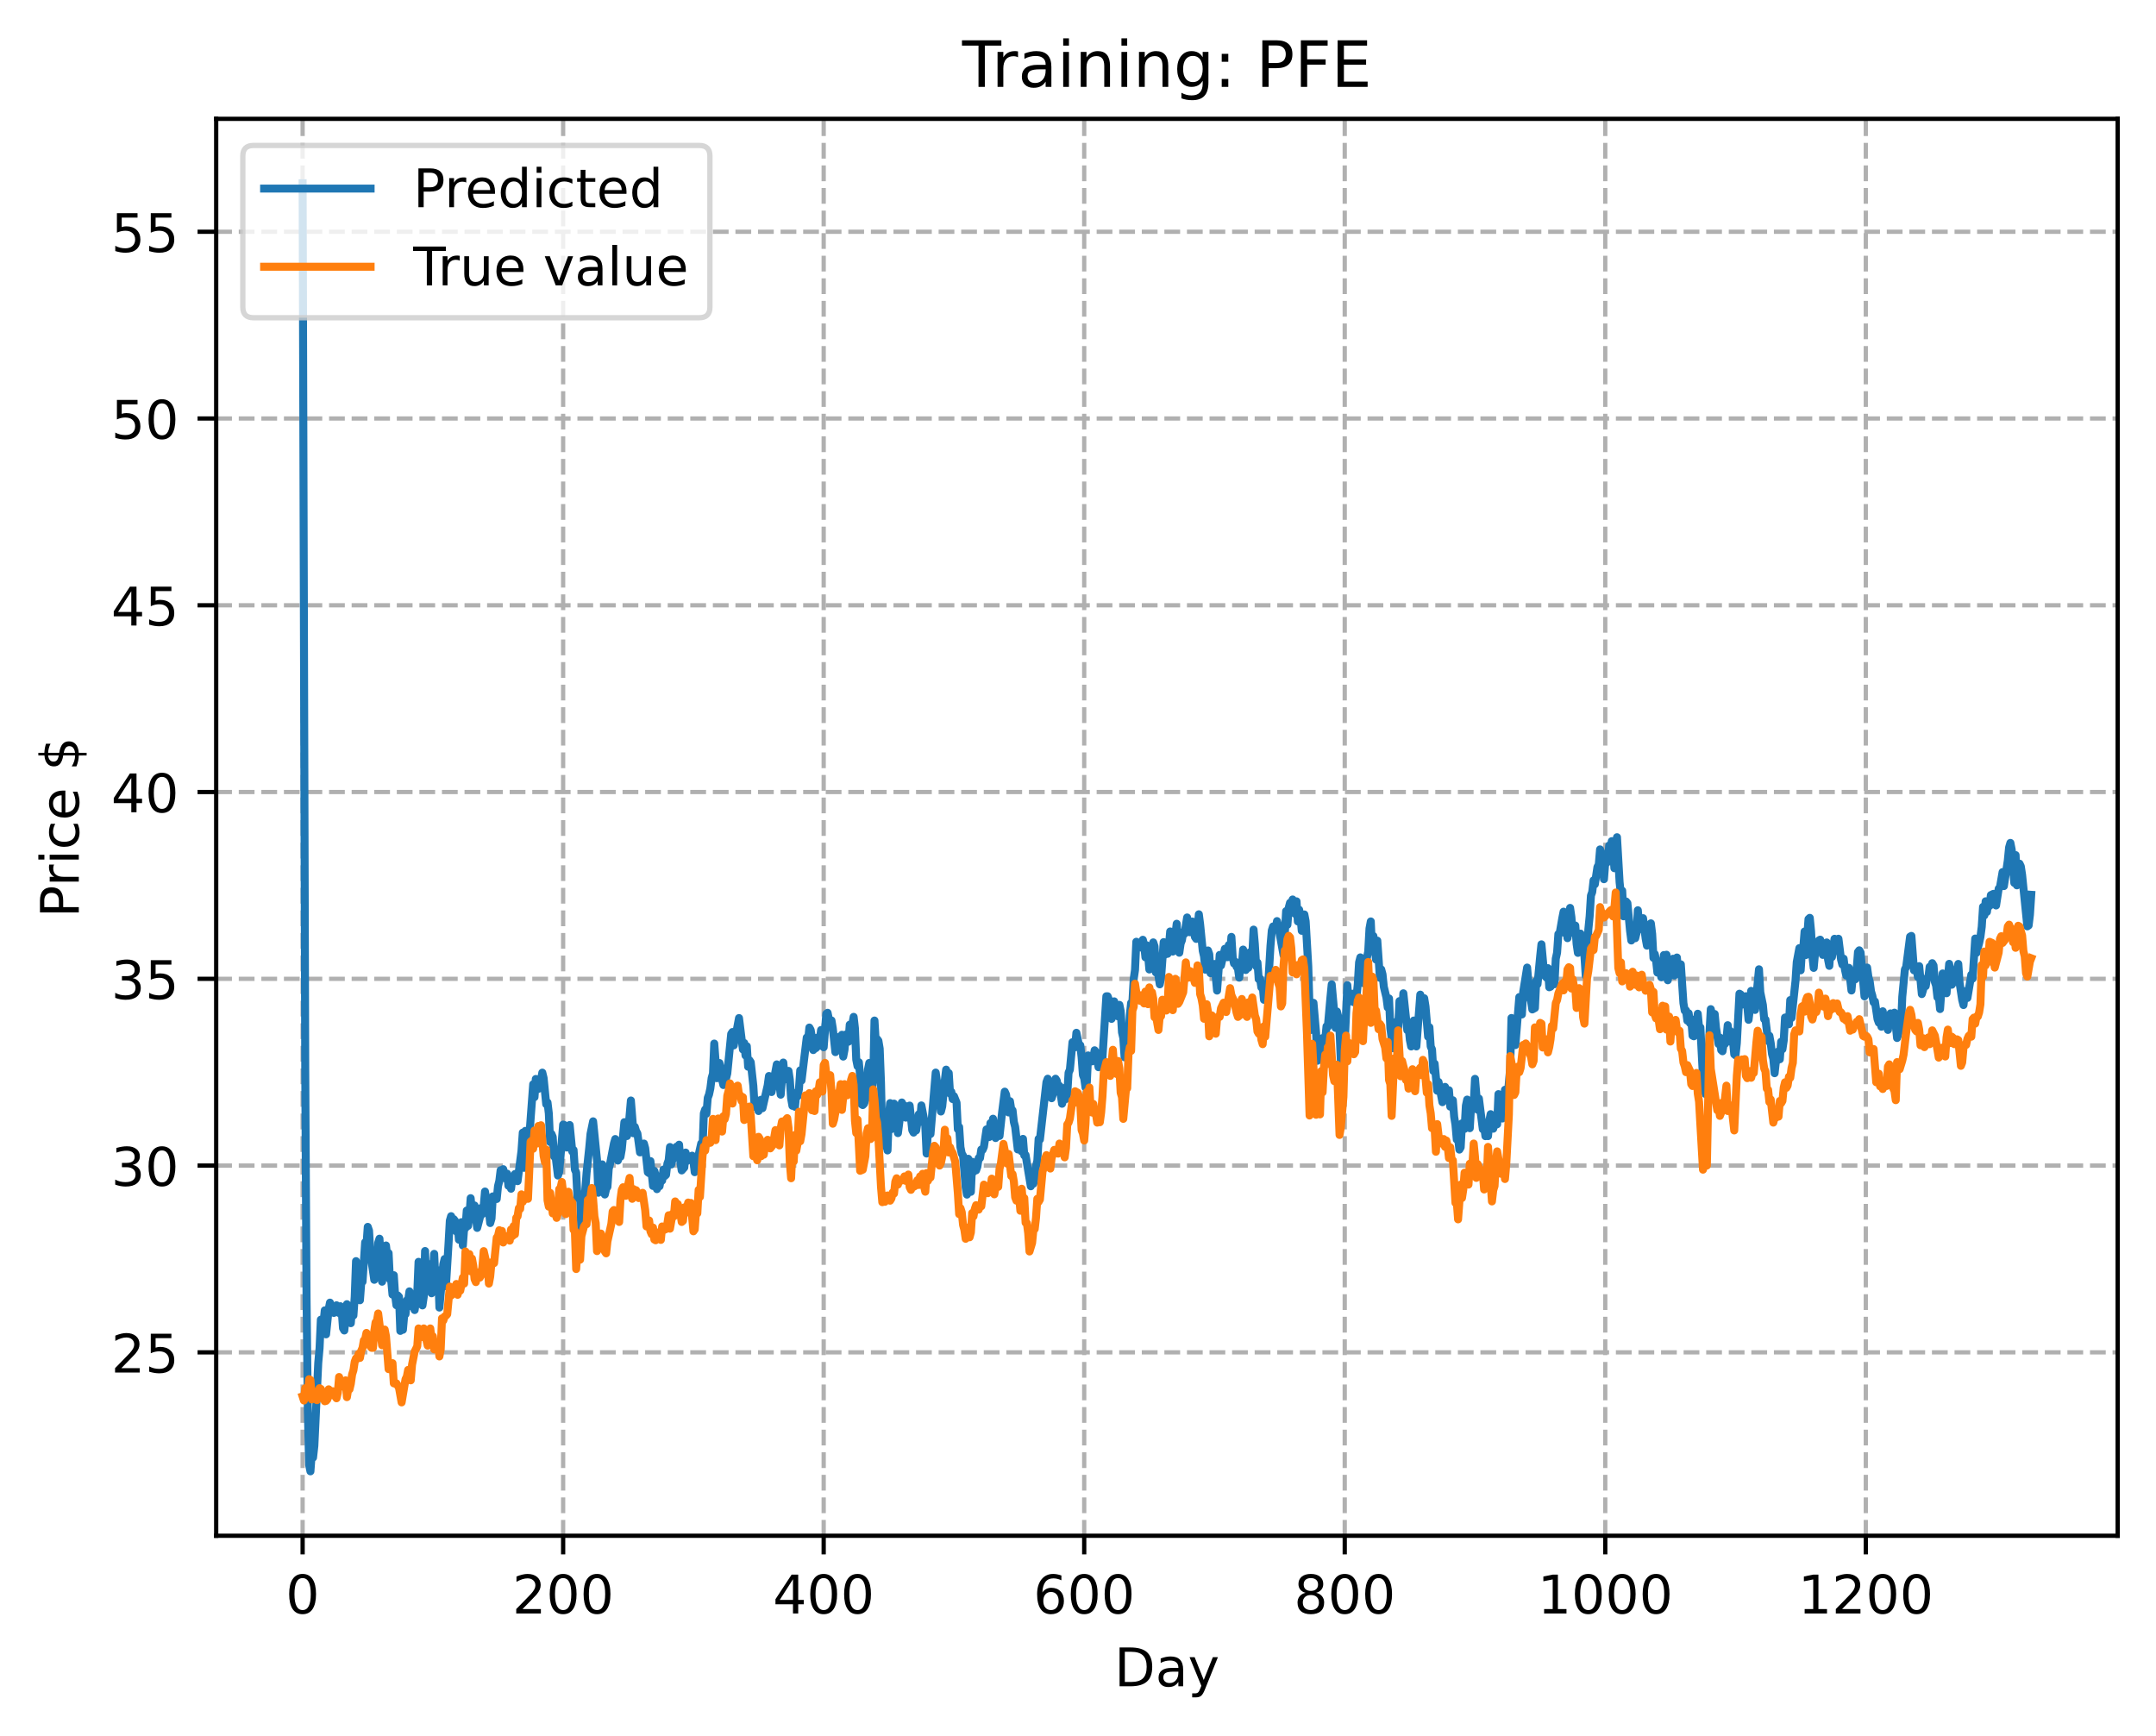 <?xml version="1.0" encoding="utf-8" standalone="no"?>
<!DOCTYPE svg PUBLIC "-//W3C//DTD SVG 1.1//EN"
  "http://www.w3.org/Graphics/SVG/1.1/DTD/svg11.dtd">
<!-- Created with matplotlib (https://matplotlib.org/) -->
<svg height="325.986pt" version="1.1" viewBox="0 0 404.923 325.986" width="404.923pt" xmlns="http://www.w3.org/2000/svg" xmlns:xlink="http://www.w3.org/1999/xlink">
 <defs>
  <style type="text/css">
*{stroke-linecap:butt;stroke-linejoin:round;}
  </style>
 </defs>
 <g id="figure_1">
  <g id="patch_1">
   <path d="M 0 325.986 
L 404.923 325.986 
L 404.923 0 
L 0 0 
z
" style="fill:#ffffff;"/>
  </g>
  <g id="axes_1">
   <g id="patch_2">
    <path d="M 40.603 288.43 
L 397.723 288.43 
L 397.723 22.318 
L 40.603 22.318 
z
" style="fill:#ffffff;"/>
   </g>
   <g id="matplotlib.axis_1">
    <g id="xtick_1">
     <g id="line2d_1">
      <path clip-path="url(#pfec5aa322a)" d="M 56.836 288.43 
L 56.836 22.318 
" style="fill:none;stroke:#b0b0b0;stroke-dasharray:2.96,1.28;stroke-dashoffset:0;stroke-width:0.8;"/>
     </g>
     <g id="line2d_2">
      <defs>
       <path d="M 0 0 
L 0 3.5 
" id="md94a7bb038" style="stroke:#000000;stroke-width:0.8;"/>
      </defs>
      <g>
       <use style="stroke:#000000;stroke-width:0.8;" x="56.836" xlink:href="#md94a7bb038" y="288.43"/>
      </g>
     </g>
     <g id="text_1">
      <!-- 0 -->
      <defs>
       <path d="M 31.781 66.406 
Q 24.172 66.406 20.328 58.906 
Q 16.5 51.422 16.5 36.375 
Q 16.5 21.391 20.328 13.891 
Q 24.172 6.391 31.781 6.391 
Q 39.453 6.391 43.281 13.891 
Q 47.125 21.391 47.125 36.375 
Q 47.125 51.422 43.281 58.906 
Q 39.453 66.406 31.781 66.406 
z
M 31.781 74.219 
Q 44.047 74.219 50.516 64.516 
Q 56.984 54.828 56.984 36.375 
Q 56.984 17.969 50.516 8.266 
Q 44.047 -1.422 31.781 -1.422 
Q 19.531 -1.422 13.062 8.266 
Q 6.594 17.969 6.594 36.375 
Q 6.594 54.828 13.062 64.516 
Q 19.531 74.219 31.781 74.219 
z
" id="DejaVuSans-48"/>
      </defs>
      <g transform="translate(53.655 303.029)scale(0.1 -0.1)">
       <use xlink:href="#DejaVuSans-48"/>
      </g>
     </g>
    </g>
    <g id="xtick_2">
     <g id="line2d_3">
      <path clip-path="url(#pfec5aa322a)" d="M 105.766 288.43 
L 105.766 22.318 
" style="fill:none;stroke:#b0b0b0;stroke-dasharray:2.96,1.28;stroke-dashoffset:0;stroke-width:0.8;"/>
     </g>
     <g id="line2d_4">
      <g>
       <use style="stroke:#000000;stroke-width:0.8;" x="105.766" xlink:href="#md94a7bb038" y="288.43"/>
      </g>
     </g>
     <g id="text_2">
      <!-- 200 -->
      <defs>
       <path d="M 19.188 8.297 
L 53.609 8.297 
L 53.609 0 
L 7.328 0 
L 7.328 8.297 
Q 12.938 14.109 22.625 23.891 
Q 32.328 33.688 34.812 36.531 
Q 39.547 41.844 41.422 45.531 
Q 43.312 49.219 43.312 52.781 
Q 43.312 58.594 39.234 62.25 
Q 35.156 65.922 28.609 65.922 
Q 23.969 65.922 18.812 64.312 
Q 13.672 62.703 7.812 59.422 
L 7.812 69.391 
Q 13.766 71.781 18.938 73 
Q 24.125 74.219 28.422 74.219 
Q 39.75 74.219 46.484 68.547 
Q 53.219 62.891 53.219 53.422 
Q 53.219 48.922 51.531 44.891 
Q 49.859 40.875 45.406 35.406 
Q 44.188 33.984 37.641 27.219 
Q 31.109 20.453 19.188 8.297 
z
" id="DejaVuSans-50"/>
      </defs>
      <g transform="translate(96.223 303.029)scale(0.1 -0.1)">
       <use xlink:href="#DejaVuSans-50"/>
       <use x="63.623" xlink:href="#DejaVuSans-48"/>
       <use x="127.246" xlink:href="#DejaVuSans-48"/>
      </g>
     </g>
    </g>
    <g id="xtick_3">
     <g id="line2d_5">
      <path clip-path="url(#pfec5aa322a)" d="M 154.697 288.43 
L 154.697 22.318 
" style="fill:none;stroke:#b0b0b0;stroke-dasharray:2.96,1.28;stroke-dashoffset:0;stroke-width:0.8;"/>
     </g>
     <g id="line2d_6">
      <g>
       <use style="stroke:#000000;stroke-width:0.8;" x="154.697" xlink:href="#md94a7bb038" y="288.43"/>
      </g>
     </g>
     <g id="text_3">
      <!-- 400 -->
      <defs>
       <path d="M 37.797 64.312 
L 12.891 25.391 
L 37.797 25.391 
z
M 35.203 72.906 
L 47.609 72.906 
L 47.609 25.391 
L 58.016 25.391 
L 58.016 17.188 
L 47.609 17.188 
L 47.609 0 
L 37.797 0 
L 37.797 17.188 
L 4.891 17.188 
L 4.891 26.703 
z
" id="DejaVuSans-52"/>
      </defs>
      <g transform="translate(145.153 303.029)scale(0.1 -0.1)">
       <use xlink:href="#DejaVuSans-52"/>
       <use x="63.623" xlink:href="#DejaVuSans-48"/>
       <use x="127.246" xlink:href="#DejaVuSans-48"/>
      </g>
     </g>
    </g>
    <g id="xtick_4">
     <g id="line2d_7">
      <path clip-path="url(#pfec5aa322a)" d="M 203.628 288.43 
L 203.628 22.318 
" style="fill:none;stroke:#b0b0b0;stroke-dasharray:2.96,1.28;stroke-dashoffset:0;stroke-width:0.8;"/>
     </g>
     <g id="line2d_8">
      <g>
       <use style="stroke:#000000;stroke-width:0.8;" x="203.628" xlink:href="#md94a7bb038" y="288.43"/>
      </g>
     </g>
     <g id="text_4">
      <!-- 600 -->
      <defs>
       <path d="M 33.016 40.375 
Q 26.375 40.375 22.484 35.828 
Q 18.609 31.297 18.609 23.391 
Q 18.609 15.531 22.484 10.953 
Q 26.375 6.391 33.016 6.391 
Q 39.656 6.391 43.531 10.953 
Q 47.406 15.531 47.406 23.391 
Q 47.406 31.297 43.531 35.828 
Q 39.656 40.375 33.016 40.375 
z
M 52.594 71.297 
L 52.594 62.312 
Q 48.875 64.062 45.094 64.984 
Q 41.312 65.922 37.594 65.922 
Q 27.828 65.922 22.672 59.328 
Q 17.531 52.734 16.797 39.406 
Q 19.672 43.656 24.016 45.922 
Q 28.375 48.188 33.594 48.188 
Q 44.578 48.188 50.953 41.516 
Q 57.328 34.859 57.328 23.391 
Q 57.328 12.156 50.688 5.359 
Q 44.047 -1.422 33.016 -1.422 
Q 20.359 -1.422 13.672 8.266 
Q 6.984 17.969 6.984 36.375 
Q 6.984 53.656 15.188 63.938 
Q 23.391 74.219 37.203 74.219 
Q 40.922 74.219 44.703 73.484 
Q 48.484 72.75 52.594 71.297 
z
" id="DejaVuSans-54"/>
      </defs>
      <g transform="translate(194.084 303.029)scale(0.1 -0.1)">
       <use xlink:href="#DejaVuSans-54"/>
       <use x="63.623" xlink:href="#DejaVuSans-48"/>
       <use x="127.246" xlink:href="#DejaVuSans-48"/>
      </g>
     </g>
    </g>
    <g id="xtick_5">
     <g id="line2d_9">
      <path clip-path="url(#pfec5aa322a)" d="M 252.558 288.43 
L 252.558 22.318 
" style="fill:none;stroke:#b0b0b0;stroke-dasharray:2.96,1.28;stroke-dashoffset:0;stroke-width:0.8;"/>
     </g>
     <g id="line2d_10">
      <g>
       <use style="stroke:#000000;stroke-width:0.8;" x="252.558" xlink:href="#md94a7bb038" y="288.43"/>
      </g>
     </g>
     <g id="text_5">
      <!-- 800 -->
      <defs>
       <path d="M 31.781 34.625 
Q 24.75 34.625 20.719 30.859 
Q 16.703 27.094 16.703 20.516 
Q 16.703 13.922 20.719 10.156 
Q 24.75 6.391 31.781 6.391 
Q 38.812 6.391 42.859 10.172 
Q 46.922 13.969 46.922 20.516 
Q 46.922 27.094 42.891 30.859 
Q 38.875 34.625 31.781 34.625 
z
M 21.922 38.812 
Q 15.578 40.375 12.031 44.719 
Q 8.5 49.078 8.5 55.328 
Q 8.5 64.062 14.719 69.141 
Q 20.953 74.219 31.781 74.219 
Q 42.672 74.219 48.875 69.141 
Q 55.078 64.062 55.078 55.328 
Q 55.078 49.078 51.531 44.719 
Q 48 40.375 41.703 38.812 
Q 48.828 37.156 52.797 32.312 
Q 56.781 27.484 56.781 20.516 
Q 56.781 9.906 50.312 4.234 
Q 43.844 -1.422 31.781 -1.422 
Q 19.734 -1.422 13.25 4.234 
Q 6.781 9.906 6.781 20.516 
Q 6.781 27.484 10.781 32.312 
Q 14.797 37.156 21.922 38.812 
z
M 18.312 54.391 
Q 18.312 48.734 21.844 45.562 
Q 25.391 42.391 31.781 42.391 
Q 38.141 42.391 41.719 45.562 
Q 45.312 48.734 45.312 54.391 
Q 45.312 60.062 41.719 63.234 
Q 38.141 66.406 31.781 66.406 
Q 25.391 66.406 21.844 63.234 
Q 18.312 60.062 18.312 54.391 
z
" id="DejaVuSans-56"/>
      </defs>
      <g transform="translate(243.015 303.029)scale(0.1 -0.1)">
       <use xlink:href="#DejaVuSans-56"/>
       <use x="63.623" xlink:href="#DejaVuSans-48"/>
       <use x="127.246" xlink:href="#DejaVuSans-48"/>
      </g>
     </g>
    </g>
    <g id="xtick_6">
     <g id="line2d_11">
      <path clip-path="url(#pfec5aa322a)" d="M 301.489 288.43 
L 301.489 22.318 
" style="fill:none;stroke:#b0b0b0;stroke-dasharray:2.96,1.28;stroke-dashoffset:0;stroke-width:0.8;"/>
     </g>
     <g id="line2d_12">
      <g>
       <use style="stroke:#000000;stroke-width:0.8;" x="301.489" xlink:href="#md94a7bb038" y="288.43"/>
      </g>
     </g>
     <g id="text_6">
      <!-- 1000 -->
      <defs>
       <path d="M 12.406 8.297 
L 28.516 8.297 
L 28.516 63.922 
L 10.984 60.406 
L 10.984 69.391 
L 28.422 72.906 
L 38.281 72.906 
L 38.281 8.297 
L 54.391 8.297 
L 54.391 0 
L 12.406 0 
z
" id="DejaVuSans-49"/>
      </defs>
      <g transform="translate(288.764 303.029)scale(0.1 -0.1)">
       <use xlink:href="#DejaVuSans-49"/>
       <use x="63.623" xlink:href="#DejaVuSans-48"/>
       <use x="127.246" xlink:href="#DejaVuSans-48"/>
       <use x="190.869" xlink:href="#DejaVuSans-48"/>
      </g>
     </g>
    </g>
    <g id="xtick_7">
     <g id="line2d_13">
      <path clip-path="url(#pfec5aa322a)" d="M 350.419 288.43 
L 350.419 22.318 
" style="fill:none;stroke:#b0b0b0;stroke-dasharray:2.96,1.28;stroke-dashoffset:0;stroke-width:0.8;"/>
     </g>
     <g id="line2d_14">
      <g>
       <use style="stroke:#000000;stroke-width:0.8;" x="350.419" xlink:href="#md94a7bb038" y="288.43"/>
      </g>
     </g>
     <g id="text_7">
      <!-- 1200 -->
      <g transform="translate(337.694 303.029)scale(0.1 -0.1)">
       <use xlink:href="#DejaVuSans-49"/>
       <use x="63.623" xlink:href="#DejaVuSans-50"/>
       <use x="127.246" xlink:href="#DejaVuSans-48"/>
       <use x="190.869" xlink:href="#DejaVuSans-48"/>
      </g>
     </g>
    </g>
    <g id="text_8">
     <!-- Day -->
     <defs>
      <path d="M 19.672 64.797 
L 19.672 8.109 
L 31.594 8.109 
Q 46.688 8.109 53.688 14.938 
Q 60.688 21.781 60.688 36.531 
Q 60.688 51.172 53.688 57.984 
Q 46.688 64.797 31.594 64.797 
z
M 9.812 72.906 
L 30.078 72.906 
Q 51.266 72.906 61.172 64.094 
Q 71.094 55.281 71.094 36.531 
Q 71.094 17.672 61.125 8.828 
Q 51.172 0 30.078 0 
L 9.812 0 
z
" id="DejaVuSans-68"/>
      <path d="M 34.281 27.484 
Q 23.391 27.484 19.188 25 
Q 14.984 22.516 14.984 16.5 
Q 14.984 11.719 18.141 8.906 
Q 21.297 6.109 26.703 6.109 
Q 34.188 6.109 38.703 11.406 
Q 43.219 16.703 43.219 25.484 
L 43.219 27.484 
z
M 52.203 31.203 
L 52.203 0 
L 43.219 0 
L 43.219 8.297 
Q 40.141 3.328 35.547 0.953 
Q 30.953 -1.422 24.312 -1.422 
Q 15.922 -1.422 10.953 3.297 
Q 6 8.016 6 15.922 
Q 6 25.141 12.172 29.828 
Q 18.359 34.516 30.609 34.516 
L 43.219 34.516 
L 43.219 35.406 
Q 43.219 41.609 39.141 45 
Q 35.062 48.391 27.688 48.391 
Q 23 48.391 18.547 47.266 
Q 14.109 46.141 10.016 43.891 
L 10.016 52.203 
Q 14.938 54.109 19.578 55.047 
Q 24.219 56 28.609 56 
Q 40.484 56 46.344 49.844 
Q 52.203 43.703 52.203 31.203 
z
" id="DejaVuSans-97"/>
      <path d="M 32.172 -5.078 
Q 28.375 -14.844 24.75 -17.812 
Q 21.141 -20.797 15.094 -20.797 
L 7.906 -20.797 
L 7.906 -13.281 
L 13.188 -13.281 
Q 16.891 -13.281 18.938 -11.516 
Q 21 -9.766 23.484 -3.219 
L 25.094 0.875 
L 2.984 54.688 
L 12.5 54.688 
L 29.594 11.922 
L 46.688 54.688 
L 56.203 54.688 
z
" id="DejaVuSans-121"/>
     </defs>
     <g transform="translate(209.29 316.707)scale(0.1 -0.1)">
      <use xlink:href="#DejaVuSans-68"/>
      <use x="77.002" xlink:href="#DejaVuSans-97"/>
      <use x="138.281" xlink:href="#DejaVuSans-121"/>
     </g>
    </g>
   </g>
   <g id="matplotlib.axis_2">
    <g id="ytick_1">
     <g id="line2d_15">
      <path clip-path="url(#pfec5aa322a)" d="M 40.603 253.986 
L 397.723 253.986 
" style="fill:none;stroke:#b0b0b0;stroke-dasharray:2.96,1.28;stroke-dashoffset:0;stroke-width:0.8;"/>
     </g>
     <g id="line2d_16">
      <defs>
       <path d="M 0 0 
L -3.5 0 
" id="m73c564a5f1" style="stroke:#000000;stroke-width:0.8;"/>
      </defs>
      <g>
       <use style="stroke:#000000;stroke-width:0.8;" x="40.603" xlink:href="#m73c564a5f1" y="253.986"/>
      </g>
     </g>
     <g id="text_9">
      <!-- 25 -->
      <defs>
       <path d="M 10.797 72.906 
L 49.516 72.906 
L 49.516 64.594 
L 19.828 64.594 
L 19.828 46.734 
Q 21.969 47.469 24.109 47.828 
Q 26.266 48.188 28.422 48.188 
Q 40.625 48.188 47.75 41.5 
Q 54.891 34.812 54.891 23.391 
Q 54.891 11.625 47.562 5.094 
Q 40.234 -1.422 26.906 -1.422 
Q 22.312 -1.422 17.547 -0.641 
Q 12.797 0.141 7.719 1.703 
L 7.719 11.625 
Q 12.109 9.234 16.797 8.062 
Q 21.484 6.891 26.703 6.891 
Q 35.156 6.891 40.078 11.328 
Q 45.016 15.766 45.016 23.391 
Q 45.016 31 40.078 35.438 
Q 35.156 39.891 26.703 39.891 
Q 22.75 39.891 18.812 39.016 
Q 14.891 38.141 10.797 36.281 
z
" id="DejaVuSans-53"/>
      </defs>
      <g transform="translate(20.878 257.785)scale(0.1 -0.1)">
       <use xlink:href="#DejaVuSans-50"/>
       <use x="63.623" xlink:href="#DejaVuSans-53"/>
      </g>
     </g>
    </g>
    <g id="ytick_2">
     <g id="line2d_17">
      <path clip-path="url(#pfec5aa322a)" d="M 40.603 218.909 
L 397.723 218.909 
" style="fill:none;stroke:#b0b0b0;stroke-dasharray:2.96,1.28;stroke-dashoffset:0;stroke-width:0.8;"/>
     </g>
     <g id="line2d_18">
      <g>
       <use style="stroke:#000000;stroke-width:0.8;" x="40.603" xlink:href="#m73c564a5f1" y="218.909"/>
      </g>
     </g>
     <g id="text_10">
      <!-- 30 -->
      <defs>
       <path d="M 40.578 39.312 
Q 47.656 37.797 51.625 33 
Q 55.609 28.219 55.609 21.188 
Q 55.609 10.406 48.188 4.484 
Q 40.766 -1.422 27.094 -1.422 
Q 22.516 -1.422 17.656 -0.516 
Q 12.797 0.391 7.625 2.203 
L 7.625 11.719 
Q 11.719 9.328 16.594 8.109 
Q 21.484 6.891 26.812 6.891 
Q 36.078 6.891 40.938 10.547 
Q 45.797 14.203 45.797 21.188 
Q 45.797 27.641 41.281 31.266 
Q 36.766 34.906 28.719 34.906 
L 20.219 34.906 
L 20.219 43.016 
L 29.109 43.016 
Q 36.375 43.016 40.234 45.922 
Q 44.094 48.828 44.094 54.297 
Q 44.094 59.906 40.109 62.906 
Q 36.141 65.922 28.719 65.922 
Q 24.656 65.922 20.016 65.031 
Q 15.375 64.156 9.812 62.312 
L 9.812 71.094 
Q 15.438 72.656 20.344 73.438 
Q 25.25 74.219 29.594 74.219 
Q 40.828 74.219 47.359 69.109 
Q 53.906 64.016 53.906 55.328 
Q 53.906 49.266 50.438 45.094 
Q 46.969 40.922 40.578 39.312 
z
" id="DejaVuSans-51"/>
      </defs>
      <g transform="translate(20.878 222.708)scale(0.1 -0.1)">
       <use xlink:href="#DejaVuSans-51"/>
       <use x="63.623" xlink:href="#DejaVuSans-48"/>
      </g>
     </g>
    </g>
    <g id="ytick_3">
     <g id="line2d_19">
      <path clip-path="url(#pfec5aa322a)" d="M 40.603 183.833 
L 397.723 183.833 
" style="fill:none;stroke:#b0b0b0;stroke-dasharray:2.96,1.28;stroke-dashoffset:0;stroke-width:0.8;"/>
     </g>
     <g id="line2d_20">
      <g>
       <use style="stroke:#000000;stroke-width:0.8;" x="40.603" xlink:href="#m73c564a5f1" y="183.833"/>
      </g>
     </g>
     <g id="text_11">
      <!-- 35 -->
      <g transform="translate(20.878 187.632)scale(0.1 -0.1)">
       <use xlink:href="#DejaVuSans-51"/>
       <use x="63.623" xlink:href="#DejaVuSans-53"/>
      </g>
     </g>
    </g>
    <g id="ytick_4">
     <g id="line2d_21">
      <path clip-path="url(#pfec5aa322a)" d="M 40.603 148.756 
L 397.723 148.756 
" style="fill:none;stroke:#b0b0b0;stroke-dasharray:2.96,1.28;stroke-dashoffset:0;stroke-width:0.8;"/>
     </g>
     <g id="line2d_22">
      <g>
       <use style="stroke:#000000;stroke-width:0.8;" x="40.603" xlink:href="#m73c564a5f1" y="148.756"/>
      </g>
     </g>
     <g id="text_12">
      <!-- 40 -->
      <g transform="translate(20.878 152.555)scale(0.1 -0.1)">
       <use xlink:href="#DejaVuSans-52"/>
       <use x="63.623" xlink:href="#DejaVuSans-48"/>
      </g>
     </g>
    </g>
    <g id="ytick_5">
     <g id="line2d_23">
      <path clip-path="url(#pfec5aa322a)" d="M 40.603 113.679 
L 397.723 113.679 
" style="fill:none;stroke:#b0b0b0;stroke-dasharray:2.96,1.28;stroke-dashoffset:0;stroke-width:0.8;"/>
     </g>
     <g id="line2d_24">
      <g>
       <use style="stroke:#000000;stroke-width:0.8;" x="40.603" xlink:href="#m73c564a5f1" y="113.679"/>
      </g>
     </g>
     <g id="text_13">
      <!-- 45 -->
      <g transform="translate(20.878 117.478)scale(0.1 -0.1)">
       <use xlink:href="#DejaVuSans-52"/>
       <use x="63.623" xlink:href="#DejaVuSans-53"/>
      </g>
     </g>
    </g>
    <g id="ytick_6">
     <g id="line2d_25">
      <path clip-path="url(#pfec5aa322a)" d="M 40.603 78.602 
L 397.723 78.602 
" style="fill:none;stroke:#b0b0b0;stroke-dasharray:2.96,1.28;stroke-dashoffset:0;stroke-width:0.8;"/>
     </g>
     <g id="line2d_26">
      <g>
       <use style="stroke:#000000;stroke-width:0.8;" x="40.603" xlink:href="#m73c564a5f1" y="78.602"/>
      </g>
     </g>
     <g id="text_14">
      <!-- 50 -->
      <g transform="translate(20.878 82.402)scale(0.1 -0.1)">
       <use xlink:href="#DejaVuSans-53"/>
       <use x="63.623" xlink:href="#DejaVuSans-48"/>
      </g>
     </g>
    </g>
    <g id="ytick_7">
     <g id="line2d_27">
      <path clip-path="url(#pfec5aa322a)" d="M 40.603 43.526 
L 397.723 43.526 
" style="fill:none;stroke:#b0b0b0;stroke-dasharray:2.96,1.28;stroke-dashoffset:0;stroke-width:0.8;"/>
     </g>
     <g id="line2d_28">
      <g>
       <use style="stroke:#000000;stroke-width:0.8;" x="40.603" xlink:href="#m73c564a5f1" y="43.526"/>
      </g>
     </g>
     <g id="text_15">
      <!-- 55 -->
      <g transform="translate(20.878 47.325)scale(0.1 -0.1)">
       <use xlink:href="#DejaVuSans-53"/>
       <use x="63.623" xlink:href="#DejaVuSans-53"/>
      </g>
     </g>
    </g>
    <g id="text_16">
     <!-- Price $ -->
     <defs>
      <path d="M 19.672 64.797 
L 19.672 37.406 
L 32.078 37.406 
Q 38.969 37.406 42.719 40.969 
Q 46.484 44.531 46.484 51.125 
Q 46.484 57.672 42.719 61.234 
Q 38.969 64.797 32.078 64.797 
z
M 9.812 72.906 
L 32.078 72.906 
Q 44.344 72.906 50.609 67.359 
Q 56.891 61.812 56.891 51.125 
Q 56.891 40.328 50.609 34.812 
Q 44.344 29.297 32.078 29.297 
L 19.672 29.297 
L 19.672 0 
L 9.812 0 
z
" id="DejaVuSans-80"/>
      <path d="M 41.109 46.297 
Q 39.594 47.172 37.812 47.578 
Q 36.031 48 33.891 48 
Q 26.266 48 22.188 43.047 
Q 18.109 38.094 18.109 28.812 
L 18.109 0 
L 9.078 0 
L 9.078 54.688 
L 18.109 54.688 
L 18.109 46.188 
Q 20.953 51.172 25.484 53.578 
Q 30.031 56 36.531 56 
Q 37.453 56 38.578 55.875 
Q 39.703 55.766 41.062 55.516 
z
" id="DejaVuSans-114"/>
      <path d="M 9.422 54.688 
L 18.406 54.688 
L 18.406 0 
L 9.422 0 
z
M 9.422 75.984 
L 18.406 75.984 
L 18.406 64.594 
L 9.422 64.594 
z
" id="DejaVuSans-105"/>
      <path d="M 48.781 52.594 
L 48.781 44.188 
Q 44.969 46.297 41.141 47.344 
Q 37.312 48.391 33.406 48.391 
Q 24.656 48.391 19.812 42.844 
Q 14.984 37.312 14.984 27.297 
Q 14.984 17.281 19.812 11.734 
Q 24.656 6.203 33.406 6.203 
Q 37.312 6.203 41.141 7.25 
Q 44.969 8.297 48.781 10.406 
L 48.781 2.094 
Q 45.016 0.344 40.984 -0.531 
Q 36.969 -1.422 32.422 -1.422 
Q 20.062 -1.422 12.781 6.344 
Q 5.516 14.109 5.516 27.297 
Q 5.516 40.672 12.859 48.328 
Q 20.219 56 33.016 56 
Q 37.156 56 41.109 55.141 
Q 45.062 54.297 48.781 52.594 
z
" id="DejaVuSans-99"/>
      <path d="M 56.203 29.594 
L 56.203 25.203 
L 14.891 25.203 
Q 15.484 15.922 20.484 11.062 
Q 25.484 6.203 34.422 6.203 
Q 39.594 6.203 44.453 7.469 
Q 49.312 8.734 54.109 11.281 
L 54.109 2.781 
Q 49.266 0.734 44.188 -0.344 
Q 39.109 -1.422 33.891 -1.422 
Q 20.797 -1.422 13.156 6.188 
Q 5.516 13.812 5.516 26.812 
Q 5.516 40.234 12.766 48.109 
Q 20.016 56 32.328 56 
Q 43.359 56 49.781 48.891 
Q 56.203 41.797 56.203 29.594 
z
M 47.219 32.234 
Q 47.125 39.594 43.094 43.984 
Q 39.062 48.391 32.422 48.391 
Q 24.906 48.391 20.391 44.141 
Q 15.875 39.891 15.188 32.172 
z
" id="DejaVuSans-101"/>
      <path id="DejaVuSans-32"/>
      <path d="M 33.797 -14.703 
L 28.906 -14.703 
L 28.859 0 
Q 23.734 0.094 18.609 1.188 
Q 13.484 2.297 8.297 4.5 
L 8.297 13.281 
Q 13.281 10.156 18.375 8.562 
Q 23.484 6.984 28.906 6.938 
L 28.906 29.203 
Q 18.109 30.953 13.203 35.156 
Q 8.297 39.359 8.297 46.688 
Q 8.297 54.641 13.625 59.219 
Q 18.953 63.812 28.906 64.5 
L 28.906 75.984 
L 33.797 75.984 
L 33.797 64.656 
Q 38.328 64.453 42.578 63.688 
Q 46.828 62.938 50.875 61.625 
L 50.875 53.078 
Q 46.828 55.125 42.547 56.25 
Q 38.281 57.375 33.797 57.562 
L 33.797 36.719 
Q 44.875 35.016 50.094 30.609 
Q 55.328 26.219 55.328 18.609 
Q 55.328 10.359 49.781 5.594 
Q 44.234 0.828 33.797 0.094 
z
M 28.906 37.594 
L 28.906 57.625 
Q 23.25 56.984 20.266 54.391 
Q 17.281 51.812 17.281 47.516 
Q 17.281 43.312 20.031 40.969 
Q 22.797 38.625 28.906 37.594 
z
M 33.797 28.219 
L 33.797 7.078 
Q 39.984 7.906 43.141 10.594 
Q 46.297 13.281 46.297 17.672 
Q 46.297 21.969 43.281 24.5 
Q 40.281 27.047 33.797 28.219 
z
" id="DejaVuSans-36"/>
     </defs>
     <g transform="translate(14.798 172.342)rotate(-90)scale(0.1 -0.1)">
      <use xlink:href="#DejaVuSans-80"/>
      <use x="58.553" xlink:href="#DejaVuSans-114"/>
      <use x="99.666" xlink:href="#DejaVuSans-105"/>
      <use x="127.449" xlink:href="#DejaVuSans-99"/>
      <use x="182.43" xlink:href="#DejaVuSans-101"/>
      <use x="243.953" xlink:href="#DejaVuSans-32"/>
      <use x="275.74" xlink:href="#DejaVuSans-36"/>
     </g>
    </g>
   </g>
   <g id="line2d_29">
    <path clip-path="url(#pfec5aa322a)" d="M 56.836 34.414 
L 57.325 200.443 
L 57.57 243.462 
L 57.814 264.879 
L 58.059 275.15 
L 58.304 276.334 
L 58.548 272.965 
L 58.793 273.762 
L 59.038 271.57 
L 59.772 255.966 
L 60.016 253.233 
L 60.261 247.849 
L 60.506 248.39 
L 60.75 248.538 
L 60.995 246.099 
L 61.24 250.606 
L 61.729 245.864 
L 61.974 244.65 
L 62.218 246.163 
L 62.463 245.548 
L 62.708 246.584 
L 62.952 246.171 
L 63.197 245.149 
L 63.686 246.601 
L 63.931 245.327 
L 64.175 246.156 
L 64.42 249.46 
L 64.665 249.883 
L 65.154 244.944 
L 65.399 248.188 
L 65.643 245.391 
L 65.888 248.511 
L 66.133 245.495 
L 66.377 247.067 
L 66.622 243.559 
L 66.867 236.857 
L 67.111 239.301 
L 67.356 243.11 
L 67.601 244.204 
L 67.845 240.912 
L 68.09 240.728 
L 68.579 233.32 
L 68.824 233.933 
L 69.069 230.422 
L 69.313 231.131 
L 69.558 235.351 
L 70.292 240.364 
L 70.536 238.593 
L 70.781 238.919 
L 71.026 233.422 
L 71.27 232.64 
L 71.76 240.721 
L 72.004 238.391 
L 72.249 238.418 
L 72.494 233.917 
L 72.738 236.058 
L 72.983 235.346 
L 73.228 240.28 
L 73.472 240.494 
L 73.717 243.145 
L 73.962 239.5 
L 74.206 243.248 
L 74.451 245.138 
L 74.696 243.3 
L 74.94 243.564 
L 75.185 249.958 
L 75.429 249.462 
L 75.674 249.75 
L 75.919 246.935 
L 76.163 246.814 
L 76.408 244.212 
L 76.653 244.269 
L 76.897 242.535 
L 77.142 243.137 
L 77.387 245.373 
L 77.631 245.367 
L 77.876 246.046 
L 78.365 242.89 
L 78.61 236.988 
L 78.855 238.608 
L 79.099 238.735 
L 79.344 245.177 
L 79.589 243.521 
L 79.833 234.956 
L 80.078 241.777 
L 80.323 240.062 
L 80.567 241.836 
L 80.812 237.417 
L 81.056 242.893 
L 81.546 235.492 
L 81.79 240.803 
L 82.035 241.24 
L 82.28 238.579 
L 82.524 245.577 
L 83.258 237.446 
L 83.503 236.458 
L 83.748 241.571 
L 84.237 233.629 
L 84.482 229.254 
L 84.726 228.414 
L 84.971 229.555 
L 85.216 228.971 
L 85.46 229.288 
L 85.705 231.281 
L 85.95 230.042 
L 86.194 232.833 
L 86.439 232.851 
L 86.684 229.536 
L 86.928 233.927 
L 87.173 230.683 
L 87.417 230.651 
L 87.662 227.352 
L 87.907 230.242 
L 88.151 228.514 
L 88.396 225.035 
L 88.641 227.517 
L 88.885 226.585 
L 89.13 226.404 
L 89.619 230.616 
L 90.109 228.73 
L 90.353 226.872 
L 90.598 228.025 
L 90.843 226.587 
L 91.087 223.783 
L 91.577 226.829 
L 91.821 227.375 
L 92.066 229.707 
L 92.311 228.861 
L 92.555 224.694 
L 93.044 225.171 
L 93.289 225.186 
L 93.534 222.763 
L 93.778 221.791 
L 94.023 219.783 
L 94.268 219.776 
L 94.512 219.587 
L 95.002 221.379 
L 95.246 220.434 
L 95.491 222.707 
L 95.736 221.951 
L 95.98 223.258 
L 96.225 221.292 
L 96.47 221.869 
L 96.714 220.498 
L 96.959 221.745 
L 97.204 221.836 
L 97.938 216.183 
L 98.182 212.722 
L 98.427 219.333 
L 98.672 212.391 
L 98.916 214.036 
L 99.161 212.998 
L 99.405 213.522 
L 100.139 203.631 
L 100.384 206.063 
L 100.629 202.646 
L 100.873 202.965 
L 101.118 204.506 
L 101.363 202.731 
L 101.607 202.759 
L 101.852 201.455 
L 102.097 202.465 
L 102.586 207.386 
L 102.831 207.056 
L 103.075 209.134 
L 103.32 214.487 
L 103.565 212.956 
L 103.809 213.537 
L 104.054 217.188 
L 104.299 216.844 
L 104.788 220.784 
L 105.032 220.084 
L 105.766 211.217 
L 106.011 211.299 
L 106.5 215.523 
L 106.745 214.138 
L 106.99 211.292 
L 107.479 216.266 
L 107.724 215.986 
L 107.968 219.661 
L 108.213 220.205 
L 108.458 224.978 
L 108.702 224.179 
L 108.947 224.425 
L 109.192 231.703 
L 109.436 228.366 
L 109.681 226.655 
L 110.17 220.219 
L 110.66 215.608 
L 110.904 212.973 
L 111.393 210.6 
L 112.127 217.851 
L 112.372 224.012 
L 112.861 220.774 
L 113.106 218.687 
L 113.351 220.734 
L 113.595 224.346 
L 113.84 223.289 
L 114.085 222.9 
L 114.329 219.503 
L 114.574 218.59 
L 115.308 214.74 
L 115.553 213.926 
L 116.042 217.97 
L 116.287 216.2 
L 116.531 217.259 
L 116.776 215.859 
L 117.265 210.753 
L 117.51 211.26 
L 117.754 213.364 
L 117.999 212.345 
L 118.488 206.686 
L 118.978 212.84 
L 119.222 211.634 
L 119.467 212.444 
L 119.712 212.865 
L 120.201 216.434 
L 120.446 215.487 
L 120.69 215.427 
L 120.935 214.773 
L 121.18 215.666 
L 121.669 220.159 
L 121.914 220.335 
L 122.158 218.066 
L 122.648 222.74 
L 122.892 219.909 
L 123.137 220.76 
L 123.381 223.337 
L 123.626 222.722 
L 123.871 222.794 
L 124.115 221.424 
L 124.36 221.731 
L 124.605 219.652 
L 124.849 220.879 
L 125.094 220.642 
L 125.339 218.573 
L 125.583 217.91 
L 125.828 215.422 
L 126.073 218.704 
L 126.317 217.73 
L 126.562 216.003 
L 126.807 217.049 
L 127.051 215.368 
L 127.296 216.705 
L 127.541 214.989 
L 127.785 218.246 
L 128.03 219.823 
L 128.519 219.273 
L 128.764 216.467 
L 129.008 218.062 
L 129.253 217.858 
L 129.498 217.191 
L 129.742 217.85 
L 129.987 217.05 
L 130.232 218.034 
L 130.476 220.153 
L 131.7 214.752 
L 131.944 215.61 
L 132.189 209.106 
L 132.434 208.384 
L 132.678 209.171 
L 132.923 206.202 
L 133.168 205.552 
L 133.412 204.418 
L 133.657 202.468 
L 133.902 201.633 
L 134.146 195.993 
L 134.636 202.501 
L 134.88 201.753 
L 135.125 199.65 
L 135.369 200.668 
L 135.614 202.756 
L 135.859 203.785 
L 136.103 202.183 
L 136.348 202.587 
L 136.593 201.61 
L 137.327 194.177 
L 137.571 193.824 
L 137.816 196.341 
L 138.061 194.453 
L 138.305 193.824 
L 138.795 191.203 
L 139.529 197.109 
L 139.773 195.888 
L 140.018 198.239 
L 140.263 196.493 
L 140.507 200.351 
L 140.752 199.124 
L 140.996 199.496 
L 141.486 203.926 
L 141.73 207.885 
L 141.975 207.728 
L 142.22 206.668 
L 142.464 208.668 
L 142.709 206.794 
L 142.954 206.55 
L 143.198 208.137 
L 144.177 203.858 
L 144.422 202.085 
L 144.666 202.64 
L 144.911 205.1 
L 145.89 199.905 
L 146.379 203.468 
L 146.624 205.598 
L 147.113 199.56 
L 147.357 202.16 
L 147.602 202.696 
L 148.091 201.127 
L 148.336 202.766 
L 148.581 206.282 
L 148.825 207.686 
L 149.07 206.486 
L 149.315 207.871 
L 149.559 205.215 
L 149.804 205.899 
L 150.049 204.556 
L 150.293 201.029 
L 150.538 202.939 
L 151.517 194.859 
L 151.761 195.46 
L 152.006 192.986 
L 152.251 193.427 
L 152.495 194.907 
L 152.74 197.216 
L 152.984 196.363 
L 153.229 196.855 
L 153.474 194.893 
L 153.718 196.467 
L 153.963 195.365 
L 154.208 193.446 
L 154.697 196.69 
L 155.186 190.401 
L 155.431 190.215 
L 155.92 192.645 
L 156.165 191.656 
L 156.41 193.157 
L 156.899 197.604 
L 157.144 197.352 
L 157.388 194.792 
L 157.633 196.5 
L 157.878 196.477 
L 158.122 194.342 
L 158.367 198.442 
L 158.612 197.155 
L 158.856 194.299 
L 159.101 194.825 
L 159.345 195.65 
L 159.59 192.443 
L 159.835 193.61 
L 160.324 190.98 
L 160.569 193.136 
L 160.813 199.021 
L 161.058 200.244 
L 161.303 199.5 
L 161.547 202.118 
L 161.792 207.385 
L 162.037 207.545 
L 162.281 207.295 
L 162.771 205.837 
L 163.015 200.871 
L 163.26 199.633 
L 163.505 203.214 
L 163.749 204.805 
L 163.994 203.151 
L 164.239 191.669 
L 164.483 195.82 
L 164.728 195.144 
L 164.972 195.471 
L 165.217 196.945 
L 165.462 203.378 
L 165.706 213.912 
L 165.951 214.251 
L 166.196 215.237 
L 166.44 214.122 
L 166.685 216.07 
L 166.93 209.731 
L 167.174 207.177 
L 167.419 212.063 
L 167.908 207.275 
L 168.153 211.921 
L 168.398 209.904 
L 168.642 212.815 
L 169.376 207.061 
L 169.621 209.579 
L 169.866 207.624 
L 170.11 209.907 
L 170.355 209.691 
L 170.6 208.954 
L 170.844 207.643 
L 171.333 212.273 
L 171.578 212.716 
L 171.823 210.405 
L 172.067 212.311 
L 172.557 209.279 
L 172.801 210.671 
L 173.046 207.612 
L 173.78 211.468 
L 174.025 216.65 
L 174.269 212.436 
L 174.514 213.11 
L 174.759 212.98 
L 175.737 201.443 
L 176.471 206.617 
L 176.716 208.757 
L 176.96 207.801 
L 177.45 202.889 
L 177.694 200.892 
L 177.939 203.549 
L 178.184 201.534 
L 178.428 205.379 
L 178.673 205.061 
L 178.918 206.418 
L 179.162 205.872 
L 179.652 207.092 
L 179.896 212.078 
L 180.141 211.664 
L 180.386 215.465 
L 180.63 216.661 
L 180.875 217.058 
L 181.364 222.997 
L 181.609 224.364 
L 181.854 217.632 
L 182.343 223.842 
L 182.588 218.194 
L 182.832 220.091 
L 183.077 219.309 
L 183.321 219.805 
L 183.566 219.096 
L 183.811 217.499 
L 184.055 217.506 
L 184.3 215.901 
L 184.545 215.956 
L 184.789 215.388 
L 185.279 212.114 
L 185.523 213.203 
L 185.768 213.556 
L 186.013 210.936 
L 186.257 212.142 
L 186.502 210.11 
L 186.991 213.74 
L 187.236 212.971 
L 187.481 211.624 
L 187.725 213.346 
L 188.215 208.834 
L 188.704 205.026 
L 188.948 205.567 
L 189.438 208.935 
L 189.682 206.82 
L 189.927 208.408 
L 190.172 208.54 
L 190.416 210.724 
L 190.661 211.663 
L 191.15 215.882 
L 191.395 214.673 
L 191.64 214.509 
L 191.884 216.254 
L 192.129 213.896 
L 192.374 217.005 
L 192.618 216.934 
L 193.597 222.799 
L 193.842 222.172 
L 194.086 222.311 
L 194.331 221.152 
L 194.575 218.978 
L 194.82 218.033 
L 195.065 213.891 
L 195.309 214.021 
L 196.533 203.246 
L 196.777 202.598 
L 197.022 204.358 
L 197.267 203.883 
L 197.511 206.26 
L 197.756 205.476 
L 198.245 202.599 
L 198.49 202.984 
L 198.735 204.487 
L 198.979 203.944 
L 199.469 207.301 
L 199.713 206.492 
L 199.958 204.33 
L 200.203 206.414 
L 200.447 205.449 
L 200.692 201.459 
L 200.936 200.917 
L 201.426 195.741 
L 201.67 195.804 
L 201.915 196.698 
L 202.16 193.968 
L 202.649 196.354 
L 202.894 196.313 
L 203.138 198.574 
L 203.383 201.909 
L 203.628 202.527 
L 203.872 204.256 
L 204.117 203.264 
L 204.362 198.222 
L 204.606 199.452 
L 204.851 198.62 
L 205.096 199.338 
L 205.34 198.677 
L 205.585 197.257 
L 205.83 197.618 
L 206.319 200.442 
L 206.563 198.285 
L 206.808 200.031 
L 207.053 198.627 
L 207.787 187.112 
L 208.031 187.113 
L 208.276 187.776 
L 208.521 189.142 
L 208.765 191.358 
L 209.01 188.686 
L 209.255 188.067 
L 209.499 190.464 
L 209.744 189.28 
L 209.989 190.893 
L 210.233 188.723 
L 210.478 189.899 
L 210.723 193.884 
L 210.967 194.941 
L 211.212 198.578 
L 211.946 195.405 
L 212.191 190.7 
L 212.435 188.359 
L 212.68 188.207 
L 212.924 183.846 
L 213.169 182.178 
L 213.414 176.875 
L 213.658 177.01 
L 213.903 177.659 
L 214.148 177.469 
L 214.392 177.984 
L 214.637 176.502 
L 214.882 177.446 
L 215.126 179.8 
L 215.371 177.544 
L 215.616 179.309 
L 215.86 182.082 
L 216.105 179.644 
L 216.35 179.933 
L 216.594 176.992 
L 216.839 177.745 
L 217.084 182.64 
L 217.328 181.692 
L 217.818 184.873 
L 218.062 183.656 
L 218.551 176.941 
L 218.796 179.294 
L 219.041 178.645 
L 219.285 179.138 
L 219.53 177.713 
L 219.775 174.94 
L 220.019 175.231 
L 220.264 178.718 
L 220.509 177.556 
L 220.998 173.491 
L 221.243 177.42 
L 221.487 178.937 
L 221.732 177.222 
L 221.977 176.592 
L 222.221 175.06 
L 222.466 175.383 
L 222.955 172.312 
L 223.2 174.407 
L 223.445 175.082 
L 223.689 173.44 
L 223.934 173.076 
L 224.423 175.984 
L 224.668 176.337 
L 224.912 174.564 
L 225.157 171.714 
L 225.402 173.634 
L 225.891 178.579 
L 226.136 179.629 
L 226.38 182.12 
L 226.625 181.803 
L 226.87 178.51 
L 227.114 179.202 
L 227.359 182.775 
L 227.604 182.517 
L 227.848 181.442 
L 228.093 181.051 
L 228.582 186.047 
L 229.072 179.339 
L 229.316 181.339 
L 230.05 178.192 
L 230.539 179.774 
L 230.784 177.489 
L 231.029 178.959 
L 231.273 175.958 
L 231.518 179.836 
L 231.763 180.955 
L 232.007 180.624 
L 232.252 181.59 
L 232.497 181.836 
L 232.741 183.619 
L 232.986 181.226 
L 233.231 181.391 
L 233.475 178.34 
L 233.72 179.77 
L 233.965 182.183 
L 234.209 180.064 
L 234.454 181.768 
L 234.699 178.873 
L 234.943 180.896 
L 235.188 179.568 
L 235.433 174.594 
L 235.677 177.364 
L 235.922 181.467 
L 236.167 180.779 
L 236.411 183.907 
L 236.656 183.792 
L 236.9 185.452 
L 237.145 185.116 
L 237.39 187.777 
L 237.634 187.195 
L 237.879 187.927 
L 238.124 185.888 
L 238.613 177.634 
L 238.858 174.755 
L 239.102 174 
L 239.592 174.46 
L 239.836 172.992 
L 240.081 173.921 
L 241.06 179.393 
L 241.549 171.117 
L 241.794 173.689 
L 242.038 170.489 
L 242.283 169.552 
L 242.527 169.641 
L 242.772 168.933 
L 243.017 170.029 
L 243.261 171.652 
L 243.506 169.284 
L 243.751 173.063 
L 243.995 170.855 
L 244.24 172.149 
L 244.485 174.819 
L 244.974 171.746 
L 245.219 173.03 
L 245.708 181.445 
L 245.953 189.633 
L 246.197 193.444 
L 246.442 191.62 
L 246.687 188.344 
L 247.176 193.939 
L 247.421 199.23 
L 247.665 197.202 
L 247.91 196.952 
L 248.155 198.551 
L 248.399 194.964 
L 248.644 196.478 
L 248.888 195.284 
L 249.133 192.751 
L 249.378 192.852 
L 249.867 187.383 
L 250.112 184.874 
L 250.846 193.057 
L 251.09 189.972 
L 251.335 190.935 
L 251.58 193.573 
L 251.824 199.355 
L 252.069 200.119 
L 252.558 195.779 
L 253.048 185.02 
L 253.292 188.196 
L 253.537 186.652 
L 253.782 188.047 
L 254.026 186.633 
L 254.271 188.241 
L 254.515 187.868 
L 254.76 187.26 
L 255.005 184.854 
L 255.249 180.754 
L 255.494 179.81 
L 255.739 181.138 
L 255.983 184.309 
L 256.228 184.732 
L 256.717 179.868 
L 256.962 178.756 
L 257.207 174.379 
L 257.451 173.057 
L 257.696 178.642 
L 257.941 175.793 
L 258.185 177.489 
L 258.43 180.218 
L 258.675 176.665 
L 259.164 183.648 
L 259.409 182.063 
L 259.653 182.988 
L 259.898 185.336 
L 260.387 187.344 
L 260.632 189.213 
L 260.876 187.519 
L 261.121 193.114 
L 261.61 196.879 
L 262.344 191.813 
L 262.589 193.033 
L 262.834 188.021 
L 263.078 188.14 
L 263.323 190.65 
L 263.568 186.554 
L 264.302 193.476 
L 264.546 192.798 
L 264.791 195.329 
L 265.036 196.539 
L 265.525 191.667 
L 265.77 193.169 
L 266.014 196.534 
L 266.748 186.804 
L 267.237 189.671 
L 267.482 187.48 
L 267.727 189.013 
L 268.216 194.711 
L 268.461 192.93 
L 268.705 196.557 
L 268.95 197.092 
L 269.195 201.133 
L 269.439 199.761 
L 269.929 204.851 
L 270.173 203.202 
L 270.907 207.004 
L 271.397 204.131 
L 271.641 205.372 
L 271.886 205.879 
L 272.131 204.76 
L 272.375 207.844 
L 272.864 206.641 
L 273.109 209.731 
L 273.354 211.255 
L 273.598 214.019 
L 273.843 213.735 
L 274.088 215.91 
L 274.332 215.486 
L 274.577 210.985 
L 275.066 212.019 
L 275.311 207.658 
L 275.556 206.517 
L 275.8 210.733 
L 276.045 211.889 
L 276.29 207.619 
L 276.534 207.682 
L 276.779 207.414 
L 277.024 202.623 
L 277.513 208.427 
L 277.758 206.321 
L 278.491 212.08 
L 278.736 211.534 
L 278.981 213.388 
L 279.225 212.966 
L 279.47 213.38 
L 279.715 210.476 
L 279.959 209.254 
L 280.449 211.987 
L 280.693 209.819 
L 280.938 211.264 
L 281.183 211.148 
L 281.427 205.488 
L 281.672 206.548 
L 281.917 206.007 
L 282.161 210.071 
L 282.651 204.673 
L 282.895 207.692 
L 283.14 206.081 
L 283.629 200.607 
L 283.874 191.191 
L 284.118 194.478 
L 284.363 191.966 
L 284.608 196.279 
L 285.342 187.262 
L 285.831 190.528 
L 286.076 186.291 
L 286.81 181.721 
L 287.299 187.341 
L 287.544 187.98 
L 287.788 189.584 
L 288.278 189.319 
L 288.522 184.229 
L 288.767 184.839 
L 289.256 179.667 
L 289.501 177.358 
L 289.99 182.709 
L 290.235 183.379 
L 290.479 183.641 
L 290.724 181.834 
L 290.969 185.421 
L 291.213 185.314 
L 291.458 184.373 
L 291.703 182.543 
L 291.947 184.854 
L 292.192 180.05 
L 292.437 178.931 
L 292.681 175.428 
L 292.926 175.283 
L 293.415 172.446 
L 293.66 171.222 
L 293.905 175.244 
L 294.149 173.546 
L 294.394 176.199 
L 294.639 174.354 
L 294.883 170.516 
L 295.128 172.228 
L 295.373 175.187 
L 295.617 173.783 
L 295.862 173.829 
L 296.106 177.284 
L 296.351 178.964 
L 296.596 177.653 
L 296.84 175.345 
L 297.085 178.421 
L 297.33 177.103 
L 297.574 179.532 
L 297.819 183.267 
L 298.064 181.65 
L 298.308 174.585 
L 298.553 172.111 
L 298.798 168.207 
L 299.042 167.523 
L 299.287 165.342 
L 299.532 166.08 
L 300.021 162.826 
L 300.266 162.407 
L 300.51 159.531 
L 301 160.804 
L 301.244 165.129 
L 301.489 161.957 
L 301.734 162.072 
L 301.978 161.711 
L 302.223 158.793 
L 302.467 159.865 
L 302.712 157.982 
L 302.957 159.841 
L 303.201 163.063 
L 303.446 159.132 
L 303.691 157.24 
L 304.18 165.698 
L 304.425 168.038 
L 304.669 167.283 
L 304.914 172.091 
L 305.159 171.221 
L 305.403 169.312 
L 305.648 169.618 
L 306.137 174.778 
L 306.382 176.637 
L 306.627 174.788 
L 306.871 174.677 
L 307.116 176.209 
L 307.361 175.225 
L 307.605 170.958 
L 307.85 173.57 
L 308.094 174.481 
L 308.584 172.444 
L 309.073 176.273 
L 309.318 177.604 
L 309.562 174.742 
L 309.807 174.53 
L 310.052 173.413 
L 310.296 175.419 
L 310.541 179.906 
L 310.786 179.186 
L 311.03 180.336 
L 311.275 182.661 
L 311.52 180.741 
L 312.009 183.54 
L 312.254 182.48 
L 312.498 179.367 
L 312.743 180.572 
L 312.988 179.312 
L 313.232 184.108 
L 313.722 180.811 
L 313.966 182.983 
L 314.211 180.065 
L 314.455 183.216 
L 314.7 181.924 
L 314.945 179.833 
L 315.189 182.926 
L 315.434 182.735 
L 315.679 181.114 
L 316.168 188.405 
L 316.413 189.814 
L 316.657 189.768 
L 316.902 191.69 
L 317.147 190.308 
L 317.391 192.15 
L 317.636 191.429 
L 317.881 194.505 
L 318.125 194.631 
L 318.37 194.264 
L 318.859 190.391 
L 319.104 192.969 
L 319.349 192.953 
L 319.838 202.34 
L 320.082 204.544 
L 320.327 205.479 
L 320.572 202.894 
L 320.816 204.733 
L 321.061 194.009 
L 321.306 189.53 
L 321.795 191.641 
L 322.04 190.446 
L 322.284 193.021 
L 322.774 196.088 
L 323.018 194.876 
L 323.263 197.21 
L 323.508 197.437 
L 323.752 195.912 
L 323.997 196.032 
L 324.242 195.234 
L 324.486 192.542 
L 324.731 194.73 
L 324.976 193.654 
L 325.22 195.733 
L 325.465 195.374 
L 325.71 198.012 
L 325.954 198.202 
L 326.199 195.911 
L 326.688 186.628 
L 326.933 186.779 
L 327.177 188.677 
L 327.422 188.193 
L 327.667 188.126 
L 327.911 187.105 
L 328.156 188.879 
L 328.401 191.534 
L 328.645 189.558 
L 328.89 186.099 
L 329.135 188.114 
L 329.379 188.43 
L 329.624 189.678 
L 330.358 182.044 
L 330.603 186.346 
L 331.092 188.752 
L 331.337 191.41 
L 331.581 191.498 
L 332.07 195.521 
L 332.315 194.54 
L 332.56 195.906 
L 332.804 197.952 
L 333.049 198.858 
L 333.294 201.564 
L 333.538 199.306 
L 333.783 199.179 
L 334.028 197.443 
L 334.272 198.945 
L 334.517 195.654 
L 334.762 197.059 
L 335.006 195.419 
L 335.251 191.106 
L 335.496 191.066 
L 335.74 192.108 
L 335.985 192.364 
L 336.23 187.825 
L 336.474 191.18 
L 337.208 184.321 
L 337.453 180.682 
L 337.942 178.068 
L 338.187 182.243 
L 338.431 178.487 
L 338.676 177.998 
L 338.921 174.948 
L 339.165 179.369 
L 339.655 172.617 
L 339.899 172.385 
L 340.144 174.963 
L 340.389 179.575 
L 340.633 181.784 
L 340.878 179.09 
L 341.123 178.433 
L 341.367 177.026 
L 341.612 176.62 
L 341.857 176.482 
L 342.346 179.345 
L 342.591 177.207 
L 342.835 178.419 
L 343.08 177.008 
L 343.325 180.166 
L 343.569 181.401 
L 343.814 177.97 
L 344.058 179.752 
L 344.548 176.316 
L 344.792 177.551 
L 345.037 177.889 
L 345.282 176.307 
L 345.771 180.212 
L 346.016 181.164 
L 346.26 180.054 
L 346.505 182.114 
L 346.75 183.228 
L 347.239 181.77 
L 347.728 186.03 
L 347.973 183.417 
L 348.218 184.004 
L 348.462 183.916 
L 348.707 182.005 
L 348.952 178.794 
L 349.196 178.481 
L 349.441 178.892 
L 350.175 187.133 
L 350.664 181.719 
L 350.909 183.487 
L 351.153 184.327 
L 351.398 186.186 
L 351.643 186.999 
L 351.887 188.249 
L 352.132 188.085 
L 352.621 191.4 
L 352.866 192.079 
L 353.111 191.682 
L 353.355 192.831 
L 353.6 189.929 
L 353.845 192.727 
L 354.089 191.313 
L 354.334 191.342 
L 354.579 193.435 
L 354.823 190.797 
L 355.068 190.328 
L 355.313 191.5 
L 355.557 190.98 
L 355.802 190.193 
L 356.291 194.949 
L 356.536 194.192 
L 356.78 192.425 
L 357.025 193.038 
L 357.27 187.203 
L 357.759 182.08 
L 358.004 181.626 
L 358.738 175.912 
L 358.982 175.778 
L 359.472 182.24 
L 359.716 181.808 
L 359.961 181.977 
L 360.206 183.498 
L 360.45 181.454 
L 360.94 186.702 
L 361.184 185.89 
L 361.429 184.315 
L 361.674 185.206 
L 361.918 183.678 
L 362.163 183.626 
L 362.407 181.58 
L 362.652 182.896 
L 362.897 180.896 
L 363.141 181.329 
L 363.386 184.395 
L 363.631 185.137 
L 363.875 187.305 
L 364.12 187.035 
L 364.365 189.514 
L 364.854 182.829 
L 365.343 183.879 
L 365.588 186.546 
L 366.077 181.021 
L 366.567 184.947 
L 366.811 183.668 
L 367.056 184.335 
L 367.301 184.431 
L 367.545 181.979 
L 367.79 181.037 
L 368.034 184.582 
L 368.524 187.816 
L 368.768 188.764 
L 369.013 186.639 
L 369.258 186.115 
L 369.502 187.431 
L 370.236 183.061 
L 370.481 183.797 
L 370.97 176.271 
L 371.215 178.954 
L 371.704 177.113 
L 371.949 175.944 
L 372.194 174.079 
L 372.438 170.312 
L 372.683 171.933 
L 372.928 169.271 
L 373.172 171.267 
L 373.417 169.486 
L 373.662 170.152 
L 373.906 168.113 
L 374.395 167.876 
L 374.64 168.252 
L 374.885 170.06 
L 375.374 166.908 
L 375.619 166.615 
L 376.108 163.789 
L 376.353 166.424 
L 376.842 163.282 
L 377.087 161.628 
L 377.331 159.152 
L 377.576 158.308 
L 377.821 159.557 
L 378.31 165.83 
L 378.555 160.596 
L 378.799 166.278 
L 379.289 162.203 
L 379.533 162.718 
L 379.778 164.333 
L 380.756 173.979 
L 381.001 173.814 
L 381.246 171.816 
L 381.49 168.056 
L 381.49 168.056 
" style="fill:none;stroke:#1f77b4;stroke-linecap:square;stroke-width:1.5;"/>
   </g>
   <g id="line2d_30">
    <path clip-path="url(#pfec5aa322a)" d="M 56.836 262.264 
L 57.081 263.036 
L 57.325 260.721 
L 57.57 261.422 
L 57.814 261.563 
L 58.059 259.037 
L 58.304 259.177 
L 58.548 262.825 
L 58.793 262.194 
L 59.038 261.913 
L 59.282 261.422 
L 59.527 262.966 
L 59.772 261.142 
L 60.016 260.721 
L 60.261 260.861 
L 60.506 262.475 
L 60.75 261.633 
L 60.995 263.176 
L 61.24 263.106 
L 61.484 262.825 
L 61.729 260.931 
L 61.974 261.773 
L 62.218 262.054 
L 62.463 261.282 
L 62.708 262.124 
L 62.952 261.983 
L 63.197 262.615 
L 63.441 261.563 
L 63.686 258.616 
L 64.175 260.3 
L 64.42 259.809 
L 64.665 260.51 
L 64.909 259.247 
L 65.154 262.404 
L 65.399 260.861 
L 65.643 260.931 
L 65.888 259.879 
L 66.133 258.125 
L 66.377 257.353 
L 66.622 255.74 
L 66.867 255.108 
L 67.111 255.179 
L 67.356 254.267 
L 67.601 255.038 
L 67.845 253.705 
L 68.09 253.144 
L 68.335 251.741 
L 68.579 251.531 
L 68.824 250.338 
L 69.558 252.864 
L 69.802 253.144 
L 70.047 253.144 
L 70.292 249.987 
L 70.536 248.374 
L 70.781 248.093 
L 71.026 246.69 
L 71.76 252.653 
L 72.004 251.811 
L 72.249 249.707 
L 72.494 250.969 
L 72.983 257.143 
L 73.228 257.143 
L 73.472 256.932 
L 73.717 256.02 
L 73.962 259.809 
L 74.206 259.879 
L 74.451 259.809 
L 74.94 260.651 
L 75.429 263.387 
L 76.163 259.037 
L 76.408 258.546 
L 76.653 257.283 
L 76.897 257.634 
L 77.142 259.247 
L 77.387 256.301 
L 77.876 253.846 
L 78.365 252.864 
L 78.61 249.496 
L 79.099 250.057 
L 79.344 251.11 
L 79.589 249.496 
L 80.078 251.671 
L 80.323 252.723 
L 80.567 251.46 
L 80.812 249.496 
L 81.056 251.531 
L 81.301 250.969 
L 81.546 253.425 
L 81.79 253.425 
L 82.035 252.302 
L 82.28 253.004 
L 82.524 254.758 
L 82.769 253.425 
L 83.014 247.602 
L 83.258 248.023 
L 83.503 247.251 
L 83.748 247.111 
L 83.992 246.83 
L 84.482 241.639 
L 84.726 243.323 
L 84.971 241.779 
L 85.216 242.621 
L 85.46 242.691 
L 85.705 241.148 
L 85.95 243.182 
L 86.194 242.2 
L 86.439 242.411 
L 86.928 239.955 
L 87.173 241.078 
L 87.417 235.045 
L 87.907 237.991 
L 88.151 235.536 
L 88.396 238.763 
L 88.641 236.377 
L 88.885 237.71 
L 89.13 240.236 
L 89.375 240.797 
L 89.619 238.973 
L 89.864 240.025 
L 90.109 239.955 
L 90.353 239.534 
L 90.598 237.921 
L 90.843 234.974 
L 91.332 237.079 
L 91.577 237.289 
L 91.821 241.078 
L 92.066 239.745 
L 92.311 237.079 
L 92.555 237.36 
L 92.8 237.219 
L 93.289 232.449 
L 93.534 232.098 
L 93.778 231.046 
L 94.023 231.607 
L 94.268 231.186 
L 94.512 233.361 
L 95.002 232.168 
L 95.246 232.8 
L 95.491 232.659 
L 95.736 233.01 
L 95.98 230.906 
L 96.225 232.168 
L 96.47 230.274 
L 96.714 231.818 
L 96.959 228.731 
L 97.204 228.45 
L 97.448 226.907 
L 97.693 227.047 
L 97.938 224.311 
L 98.182 225.714 
L 98.427 224.802 
L 98.672 225.223 
L 98.916 224.802 
L 99.161 225.153 
L 99.65 214.419 
L 99.895 214.209 
L 100.139 215.752 
L 100.384 212.315 
L 100.629 212.806 
L 100.873 214.77 
L 101.118 211.473 
L 101.363 212.385 
L 101.607 211.333 
L 102.097 217.085 
L 102.341 218.278 
L 102.586 215.893 
L 102.831 225.434 
L 103.075 226.626 
L 103.32 224.03 
L 103.809 227.889 
L 104.054 225.714 
L 104.299 227.819 
L 104.543 228.731 
L 104.788 227.889 
L 105.032 223.329 
L 105.277 223.118 
L 105.522 221.996 
L 106.256 228.029 
L 106.5 227.468 
L 106.745 223.82 
L 106.99 225.153 
L 107.234 225.644 
L 107.479 225.854 
L 107.724 230.976 
L 107.968 231.186 
L 108.213 238.342 
L 108.458 234.694 
L 108.702 235.325 
L 108.947 236.588 
L 109.192 232.168 
L 109.681 230.344 
L 109.926 229.994 
L 110.17 229.923 
L 110.415 225.363 
L 110.66 225.293 
L 110.904 224.802 
L 111.149 223.118 
L 111.393 225.223 
L 111.638 228.45 
L 111.883 229.713 
L 112.127 234.974 
L 112.372 233.01 
L 112.861 231.677 
L 113.595 235.045 
L 113.84 235.395 
L 114.085 233.15 
L 114.819 229.853 
L 115.063 227.538 
L 115.308 227.258 
L 115.553 227.398 
L 115.797 228.17 
L 116.042 228.17 
L 116.287 229.502 
L 116.531 225.293 
L 116.776 223.469 
L 117.02 222.978 
L 117.51 224.592 
L 118.244 221.224 
L 118.488 224.311 
L 118.733 225.153 
L 118.978 223.329 
L 119.222 224.592 
L 119.467 223.539 
L 119.712 224.101 
L 119.956 225.013 
L 120.201 224.451 
L 120.446 224.592 
L 120.69 224.03 
L 121.18 227.328 
L 121.424 230.344 
L 121.914 229.222 
L 122.158 231.256 
L 122.403 231.818 
L 122.648 230.555 
L 122.892 232.8 
L 123.137 232.94 
L 123.381 231.467 
L 123.626 232.238 
L 123.871 231.467 
L 124.115 232.87 
L 124.36 230.344 
L 124.605 231.046 
L 125.094 230.835 
L 125.339 229.783 
L 125.583 228.24 
L 125.828 230.765 
L 126.317 227.959 
L 126.562 228.45 
L 126.807 225.644 
L 127.051 227.047 
L 127.296 226.135 
L 127.541 227.328 
L 127.785 227.959 
L 128.03 229.502 
L 128.275 229.292 
L 128.519 226.766 
L 128.764 227.819 
L 129.253 225.854 
L 129.498 227.538 
L 129.742 225.925 
L 130.232 231.256 
L 130.476 230.906 
L 130.721 227.538 
L 130.966 227.889 
L 131.21 223.469 
L 131.455 224.802 
L 131.944 217.085 
L 132.189 215.331 
L 132.434 216.103 
L 132.678 214.139 
L 132.923 214.7 
L 133.412 214.63 
L 133.657 213.718 
L 133.902 210.14 
L 134.391 214.139 
L 134.636 210.701 
L 134.88 210.07 
L 135.125 210.21 
L 135.369 212.104 
L 135.614 212.525 
L 135.859 209.649 
L 136.103 210.21 
L 136.348 209.228 
L 136.593 205.791 
L 136.837 204.879 
L 137.082 203.476 
L 137.327 204.808 
L 137.571 207.264 
L 137.816 205.44 
L 138.061 205.089 
L 138.305 204.037 
L 138.55 203.896 
L 138.795 205.65 
L 139.039 205.72 
L 139.284 206.773 
L 139.529 206.071 
L 139.773 210.351 
L 140.018 210 
L 140.263 210.14 
L 140.507 208.106 
L 140.752 207.825 
L 140.996 209.509 
L 141.486 217.155 
L 141.975 217.155 
L 142.22 217.927 
L 142.464 213.507 
L 142.709 213.928 
L 142.954 217.155 
L 143.198 216.454 
L 143.443 216.875 
L 143.688 215.051 
L 144.177 214.069 
L 144.422 214.49 
L 144.666 215.682 
L 145.156 215.051 
L 145.645 212.245 
L 145.89 212.385 
L 146.379 215.121 
L 146.624 211.894 
L 146.868 210.631 
L 147.113 210.701 
L 147.357 211.263 
L 147.602 210.28 
L 147.847 210 
L 148.091 211.824 
L 148.336 218.278 
L 148.581 221.294 
L 148.825 215.963 
L 149.07 218.138 
L 149.315 213.157 
L 149.559 216.103 
L 149.804 214.7 
L 150.049 208.807 
L 150.293 214.349 
L 150.538 213.016 
L 151.272 205.72 
L 151.517 207.615 
L 151.761 206.983 
L 152.006 205.3 
L 152.251 205.72 
L 152.495 208.527 
L 152.74 208.035 
L 152.984 208.667 
L 153.229 204.949 
L 153.474 205.65 
L 153.718 204.949 
L 153.963 203.265 
L 154.452 205.019 
L 154.697 200.038 
L 154.942 199.617 
L 155.186 201.652 
L 155.676 202.143 
L 155.92 201.932 
L 156.165 205.019 
L 156.41 211.052 
L 156.654 210.28 
L 156.899 208.947 
L 157.144 205.37 
L 157.388 206.913 
L 157.878 203.616 
L 158.122 208.456 
L 158.612 203.616 
L 158.856 204.177 
L 159.101 205.72 
L 159.345 204.037 
L 159.59 205.229 
L 159.835 202.844 
L 160.079 202.072 
L 160.324 203.756 
L 160.569 210.491 
L 160.813 212.806 
L 161.058 210.28 
L 161.547 219.891 
L 162.037 219.681 
L 162.526 217.155 
L 162.771 212.876 
L 163.015 211.894 
L 163.26 212.455 
L 163.505 213.928 
L 163.749 213.648 
L 163.994 204.598 
L 164.239 206.562 
L 164.483 209.93 
L 164.728 210.842 
L 164.972 213.648 
L 165.462 222.908 
L 165.706 225.784 
L 165.951 224.732 
L 166.196 225.714 
L 166.685 224.522 
L 166.93 225.223 
L 167.174 225.504 
L 167.419 225.083 
L 167.664 223.96 
L 167.908 224.171 
L 168.153 221.926 
L 168.398 221.294 
L 168.642 222.487 
L 168.887 221.645 
L 169.376 221.715 
L 169.621 221.505 
L 169.866 220.944 
L 170.11 221.786 
L 170.355 221.435 
L 170.6 220.593 
L 170.844 222.978 
L 171.089 223.469 
L 171.333 222.417 
L 171.578 222.908 
L 171.823 222.768 
L 172.312 221.645 
L 172.557 222.557 
L 172.801 220.944 
L 173.046 221.786 
L 173.291 220.453 
L 173.535 222.768 
L 173.78 223.82 
L 174.025 220.312 
L 174.269 221.786 
L 174.514 221.224 
L 174.759 221.154 
L 175.248 216.314 
L 175.493 215.191 
L 175.737 215.472 
L 175.982 217.857 
L 176.227 218.559 
L 176.471 218.909 
L 176.716 218.418 
L 177.205 216.033 
L 177.45 212.175 
L 177.694 215.051 
L 177.939 213.788 
L 178.184 216.454 
L 178.428 215.472 
L 178.673 216.173 
L 178.918 216.524 
L 179.407 218.208 
L 179.896 224.101 
L 180.141 228.029 
L 180.386 226.907 
L 180.63 227.678 
L 180.875 230.064 
L 181.12 230.976 
L 181.364 232.659 
L 181.609 230.555 
L 181.854 231.186 
L 182.098 232.379 
L 182.343 231.467 
L 182.588 227.819 
L 182.832 228.45 
L 183.077 227.047 
L 183.321 226.346 
L 183.811 227.187 
L 184.055 226.486 
L 184.3 226.556 
L 184.789 222.487 
L 185.034 223.259 
L 185.279 223.189 
L 185.523 224.101 
L 185.768 223.118 
L 186.013 223.329 
L 186.257 221.365 
L 186.747 224.311 
L 187.236 221.505 
L 187.481 222.908 
L 187.725 219.471 
L 187.97 218.559 
L 188.459 214.84 
L 189.193 218.559 
L 189.438 216.735 
L 189.927 220.874 
L 190.172 220.523 
L 190.416 221.926 
L 190.661 224.872 
L 190.906 225.504 
L 191.15 224.381 
L 191.395 224.732 
L 191.64 227.398 
L 191.884 223.259 
L 192.129 225.995 
L 192.374 225.013 
L 192.618 229.643 
L 192.863 229.713 
L 193.108 231.607 
L 193.352 235.045 
L 193.842 233.431 
L 194.086 230.976 
L 194.331 230.835 
L 194.575 228.731 
L 194.82 225.153 
L 195.065 225.714 
L 195.309 225.293 
L 195.799 220.032 
L 196.043 219.26 
L 196.288 217.576 
L 196.533 216.945 
L 196.777 218.629 
L 197.022 218.629 
L 197.267 219.471 
L 197.511 217.506 
L 198.001 215.963 
L 198.245 215.963 
L 198.49 216.524 
L 198.735 216.664 
L 198.979 214.77 
L 199.224 215.823 
L 199.713 215.752 
L 199.958 217.366 
L 200.203 215.612 
L 200.447 211.192 
L 200.692 210.842 
L 200.936 210.07 
L 201.426 206.632 
L 201.67 207.194 
L 201.915 204.949 
L 202.404 205.229 
L 202.649 205.861 
L 202.894 207.334 
L 203.138 212.245 
L 203.383 212.876 
L 203.628 214.209 
L 203.872 211.052 
L 204.117 205.089 
L 204.362 205.3 
L 204.606 204.247 
L 204.851 208.737 
L 205.096 208.947 
L 205.34 207.334 
L 205.585 209.158 
L 205.83 209.228 
L 206.074 210.842 
L 206.319 209.579 
L 206.563 210.771 
L 206.808 208.947 
L 207.053 205.931 
L 207.297 201.371 
L 207.787 199.477 
L 208.031 201.792 
L 208.276 201.511 
L 208.521 202.072 
L 209.01 197.162 
L 209.255 200.389 
L 209.499 199.196 
L 209.744 201.722 
L 209.989 199.266 
L 210.233 200.669 
L 210.478 205.229 
L 210.723 206.071 
L 210.967 210.14 
L 211.457 204.738 
L 211.701 204.388 
L 211.946 197.933 
L 212.191 196.671 
L 212.435 197.372 
L 212.68 189.796 
L 212.924 189.094 
L 213.169 184.745 
L 213.414 186.358 
L 213.658 186.779 
L 214.148 187.972 
L 214.392 186.919 
L 214.637 188.112 
L 214.882 188.463 
L 215.126 186.218 
L 215.371 186.709 
L 215.616 188.603 
L 215.86 185.446 
L 216.105 186.919 
L 216.35 186.358 
L 216.594 187.551 
L 216.839 191.058 
L 217.084 190.637 
L 217.573 193.444 
L 217.818 190.848 
L 218.062 190.848 
L 218.307 187.761 
L 218.551 189.655 
L 218.796 188.182 
L 219.041 189.796 
L 219.285 189.094 
L 219.53 183.482 
L 219.775 187.2 
L 220.264 189.725 
L 220.753 183.833 
L 220.998 185.306 
L 221.243 188.533 
L 221.487 188.182 
L 222.221 186.358 
L 222.711 180.746 
L 222.955 183.201 
L 223.2 183.622 
L 223.445 182.359 
L 223.689 182.5 
L 223.934 183.552 
L 224.179 183.762 
L 224.423 184.604 
L 224.668 184.324 
L 224.912 181.307 
L 225.157 181.938 
L 225.402 186.709 
L 225.646 187.481 
L 225.891 188.813 
L 226.136 191.339 
L 226.38 190.287 
L 226.625 188.603 
L 226.87 190.006 
L 227.114 194.636 
L 227.359 193.794 
L 227.604 190.708 
L 227.848 191.129 
L 228.338 194.145 
L 228.582 191.269 
L 228.827 190.918 
L 229.072 190.988 
L 229.316 189.375 
L 229.806 188.322 
L 230.05 188.884 
L 230.295 190.076 
L 231.029 185.586 
L 231.273 186.919 
L 231.763 187.972 
L 232.252 190.217 
L 232.497 190.988 
L 232.741 190.778 
L 232.986 188.673 
L 233.231 187.621 
L 233.72 190.567 
L 233.965 190.567 
L 234.209 190.988 
L 234.454 188.252 
L 234.699 189.585 
L 235.188 187.34 
L 235.677 190.708 
L 235.922 191.409 
L 236.167 193.724 
L 236.411 194.145 
L 236.656 193.023 
L 236.9 195.268 
L 237.145 196.109 
L 237.39 192.742 
L 237.634 194.706 
L 238.613 183.271 
L 238.858 183.973 
L 239.102 183.131 
L 239.347 183.341 
L 239.592 182.149 
L 239.836 182.85 
L 240.081 184.674 
L 240.326 185.376 
L 240.57 189.024 
L 240.815 188.463 
L 241.06 181.377 
L 241.304 178.501 
L 241.549 178.711 
L 241.794 176.396 
L 242.038 175.765 
L 242.283 176.046 
L 242.527 178.08 
L 242.772 182.64 
L 243.017 182.5 
L 243.261 181.307 
L 243.506 182.991 
L 243.751 181.237 
L 243.995 181.307 
L 244.24 181.588 
L 244.485 180.325 
L 244.729 180.185 
L 244.974 181.938 
L 245.463 194.075 
L 245.953 209.509 
L 246.442 196.039 
L 247.176 209.368 
L 247.421 205.089 
L 247.665 205.65 
L 247.91 209.298 
L 248.155 201.16 
L 248.399 205.159 
L 248.644 200.529 
L 248.888 198.074 
L 249.133 199.898 
L 249.378 196.671 
L 249.622 196.6 
L 249.867 194.496 
L 250.356 201.932 
L 250.601 203.055 
L 250.846 200.529 
L 251.09 199.968 
L 251.58 213.157 
L 251.824 211.754 
L 252.314 206.001 
L 252.558 197.302 
L 252.803 194.496 
L 253.048 199.336 
L 253.292 195.829 
L 253.537 197.232 
L 253.782 196.18 
L 254.026 196.32 
L 254.271 198.004 
L 254.515 197.583 
L 254.76 190.287 
L 255.005 187.972 
L 255.249 187.34 
L 255.739 194.636 
L 255.983 195.548 
L 256.228 190.497 
L 256.473 189.725 
L 256.962 180.676 
L 257.451 192.111 
L 257.696 183.412 
L 257.941 184.043 
L 258.185 189.866 
L 258.43 189.796 
L 258.919 193.303 
L 259.164 192.321 
L 259.409 192.672 
L 259.653 195.127 
L 260.143 196.741 
L 260.387 198.775 
L 260.632 195.688 
L 260.876 202.844 
L 261.121 203.616 
L 261.366 209.579 
L 261.855 198.775 
L 262.1 199.336 
L 262.344 199.477 
L 262.589 193.514 
L 263.078 202.143 
L 263.323 199.266 
L 263.812 201.16 
L 264.057 202.844 
L 264.302 202.353 
L 264.546 204.458 
L 265.036 203.055 
L 265.28 200.81 
L 265.77 204.949 
L 266.014 201.652 
L 266.748 200.529 
L 266.993 201.932 
L 267.237 199.056 
L 267.482 199.617 
L 267.971 205.229 
L 268.216 203.616 
L 268.461 207.615 
L 268.705 209.088 
L 268.95 211.894 
L 269.195 211.403 
L 269.439 211.894 
L 269.684 216.314 
L 269.929 211.122 
L 270.173 213.227 
L 270.418 214.069 
L 270.663 214.279 
L 270.907 214.84 
L 271.152 213.928 
L 271.397 215.402 
L 271.641 214.209 
L 271.886 215.261 
L 272.131 217.506 
L 272.375 215.472 
L 272.62 217.717 
L 272.864 217.927 
L 273.354 225.925 
L 273.598 225.714 
L 273.843 229.011 
L 274.332 222.487 
L 274.577 225.013 
L 274.822 223.399 
L 275.066 220.242 
L 275.311 221.505 
L 275.8 222.487 
L 276.045 218.559 
L 276.29 219.19 
L 276.534 218.769 
L 276.779 214.77 
L 277.024 217.296 
L 277.268 221.224 
L 277.513 218.629 
L 278.002 219.681 
L 278.247 220.944 
L 278.491 220.382 
L 278.736 223.399 
L 278.981 220.733 
L 279.225 221.786 
L 279.47 215.402 
L 279.959 222.136 
L 280.204 225.644 
L 280.449 223.539 
L 280.693 222.768 
L 280.938 218.418 
L 281.183 216.243 
L 281.917 220.453 
L 282.161 218.559 
L 282.406 218.418 
L 282.651 221.435 
L 282.895 218.629 
L 283.385 209.368 
L 283.629 198.354 
L 283.874 199.547 
L 284.118 201.371 
L 284.363 205.65 
L 284.608 205.159 
L 284.852 201.09 
L 285.097 200.319 
L 285.342 201.371 
L 285.586 200.599 
L 286.076 196.25 
L 286.32 196.18 
L 286.565 195.969 
L 286.81 196.39 
L 287.054 197.512 
L 287.299 197.863 
L 287.544 198.495 
L 287.788 199.898 
L 288.033 199.266 
L 288.278 192.953 
L 288.522 195.057 
L 288.767 193.864 
L 289.012 193.794 
L 289.256 192.111 
L 289.501 192.251 
L 289.746 196.741 
L 289.99 196.53 
L 290.235 196.53 
L 290.479 195.197 
L 290.724 197.653 
L 290.969 196.671 
L 291.213 195.197 
L 291.458 192.672 
L 291.703 193.163 
L 292.192 188.393 
L 292.437 187.831 
L 292.681 186.569 
L 293.415 184.745 
L 293.66 186.007 
L 293.905 184.324 
L 294.149 184.955 
L 294.394 182.079 
L 294.639 181.658 
L 294.883 181.798 
L 295.128 185.657 
L 295.373 183.903 
L 295.617 185.306 
L 295.862 185.586 
L 296.106 189.305 
L 296.596 185.586 
L 296.84 187.551 
L 297.085 186.709 
L 297.33 191.058 
L 297.574 192.251 
L 298.064 183.762 
L 298.308 182.359 
L 298.798 178.15 
L 299.042 177.799 
L 299.287 178.431 
L 299.532 175.975 
L 299.776 175.765 
L 300.266 174.642 
L 300.51 170.363 
L 301 172.327 
L 301.244 172.327 
L 302.467 170.994 
L 302.712 170.854 
L 302.957 172.117 
L 303.201 170.574 
L 303.446 167.627 
L 303.935 181.798 
L 304.18 182.78 
L 304.425 180.746 
L 304.669 184.324 
L 304.914 183.271 
L 305.159 182.921 
L 305.403 182.78 
L 305.648 183.973 
L 305.893 183.061 
L 306.137 185.306 
L 306.382 182.85 
L 306.627 182.5 
L 307.116 184.955 
L 307.361 183.201 
L 307.605 185.095 
L 307.85 185.446 
L 308.094 185.095 
L 308.339 183.061 
L 308.584 184.674 
L 308.828 185.236 
L 309.073 186.077 
L 309.318 185.446 
L 309.562 185.446 
L 309.807 184.955 
L 310.052 185.797 
L 310.296 190.146 
L 310.541 186.288 
L 310.786 190.567 
L 311.03 191.269 
L 311.275 189.866 
L 311.764 193.303 
L 312.009 192.181 
L 312.254 188.884 
L 312.498 189.796 
L 312.743 189.024 
L 312.988 193.373 
L 313.477 190.918 
L 313.722 195.618 
L 313.966 191.76 
L 314.211 193.093 
L 314.455 192.812 
L 314.7 191.549 
L 314.945 193.303 
L 315.189 193.935 
L 315.434 193.584 
L 315.679 196.951 
L 315.923 197.372 
L 316.168 199.547 
L 316.413 200.248 
L 316.657 201.371 
L 316.902 200.038 
L 317.391 201.09 
L 317.636 203.616 
L 317.881 203.967 
L 318.37 202.072 
L 318.615 201.511 
L 318.859 205.37 
L 319.104 206.913 
L 319.838 219.681 
L 320.082 218.909 
L 320.327 216.243 
L 320.572 218.909 
L 321.061 194.426 
L 321.306 200.74 
L 322.529 208.527 
L 322.774 207.895 
L 323.018 209.579 
L 323.263 208.947 
L 323.508 207.053 
L 323.752 208.106 
L 324.242 203.896 
L 324.486 208.667 
L 324.731 207.474 
L 325.22 207.965 
L 325.71 212.315 
L 326.199 202.072 
L 326.443 199.056 
L 326.688 199.126 
L 326.933 199.617 
L 327.177 198.986 
L 327.422 199.056 
L 327.667 198.916 
L 327.911 202.072 
L 328.156 202.493 
L 328.401 201.511 
L 328.645 201.16 
L 328.89 202.423 
L 329.135 201.441 
L 329.379 201.511 
L 329.869 195.829 
L 330.113 193.584 
L 330.358 194.496 
L 330.603 194.566 
L 330.847 194.776 
L 331.092 199.056 
L 331.337 200.669 
L 331.581 201.231 
L 331.826 204.458 
L 332.07 204.668 
L 332.315 206.983 
L 332.56 206.492 
L 333.049 210.842 
L 333.294 209.859 
L 333.538 209.93 
L 333.783 208.947 
L 334.028 209.719 
L 334.272 206.773 
L 334.517 207.194 
L 334.762 206.773 
L 335.006 204.247 
L 335.251 203.265 
L 335.496 204.317 
L 335.74 203.896 
L 335.985 202.213 
L 336.23 202.423 
L 336.474 200.599 
L 336.719 199.617 
L 336.964 194.285 
L 337.208 193.514 
L 337.698 193.514 
L 337.942 193.724 
L 338.187 190.427 
L 338.431 189.024 
L 338.676 188.884 
L 338.921 190.006 
L 339.165 187.901 
L 339.41 187.27 
L 339.655 187.2 
L 339.899 188.393 
L 340.144 190.918 
L 340.389 191.479 
L 340.633 190.497 
L 340.878 190.076 
L 341.123 190.076 
L 341.367 189.305 
L 341.612 186.428 
L 342.101 188.603 
L 342.346 188.182 
L 342.591 189.094 
L 342.835 187.551 
L 343.08 188.813 
L 343.325 190.848 
L 343.569 189.585 
L 343.814 189.725 
L 344.058 188.533 
L 344.303 188.393 
L 344.548 189.375 
L 344.792 189.164 
L 345.037 188.463 
L 345.282 189.515 
L 345.526 190.076 
L 345.771 190.146 
L 346.016 190.567 
L 346.26 191.339 
L 346.505 191.409 
L 346.75 191.69 
L 346.994 190.848 
L 347.484 193.584 
L 347.728 192.672 
L 347.973 193.373 
L 348.218 192.672 
L 348.462 192.532 
L 348.707 191.9 
L 348.952 191.83 
L 349.196 191.409 
L 349.93 194.566 
L 350.175 194.706 
L 350.419 194.496 
L 350.664 194.706 
L 350.909 195.197 
L 351.153 197.653 
L 351.398 197.583 
L 351.643 197.793 
L 351.887 197.021 
L 352.377 203.265 
L 352.621 203.335 
L 352.866 201.652 
L 353.111 204.037 
L 353.355 203.896 
L 353.6 204.528 
L 353.845 203.756 
L 354.334 203.967 
L 354.579 200.319 
L 354.823 199.898 
L 355.313 202.423 
L 355.557 204.388 
L 355.802 204.879 
L 356.046 206.632 
L 356.291 199.477 
L 356.536 199.968 
L 356.78 200.81 
L 357.27 199.196 
L 357.514 198.074 
L 358.004 193.935 
L 358.493 190.427 
L 358.738 189.655 
L 358.982 190.567 
L 359.227 192.461 
L 359.472 192.602 
L 359.716 193.444 
L 359.961 193.724 
L 360.206 192.111 
L 360.45 193.373 
L 360.695 196.32 
L 360.94 195.408 
L 361.184 194.987 
L 361.429 196.671 
L 361.918 195.899 
L 362.163 194.847 
L 362.407 196.109 
L 362.652 195.338 
L 362.897 193.514 
L 363.386 194.496 
L 363.875 197.162 
L 364.12 198.635 
L 364.609 196.811 
L 364.854 196.741 
L 365.099 197.302 
L 365.343 198.424 
L 365.588 194.847 
L 365.833 193.373 
L 366.077 195.688 
L 366.322 195.899 
L 366.567 194.706 
L 366.811 194.917 
L 367.056 196.109 
L 367.545 195.197 
L 367.79 195.338 
L 368.279 200.178 
L 368.524 199.547 
L 368.768 196.811 
L 369.013 196.18 
L 369.258 196.25 
L 369.502 195.127 
L 369.747 194.566 
L 369.992 194.356 
L 370.236 194.706 
L 370.481 191.409 
L 370.726 191.129 
L 370.97 192.251 
L 371.215 190.918 
L 371.46 190.918 
L 371.704 190.146 
L 371.949 188.603 
L 372.194 181.237 
L 372.438 183.412 
L 372.683 178.711 
L 372.928 181.307 
L 373.172 179.974 
L 373.417 180.676 
L 373.662 176.887 
L 374.151 177.098 
L 374.395 180.255 
L 374.64 181.728 
L 375.374 178.922 
L 375.619 176.326 
L 375.863 175.835 
L 376.108 177.098 
L 376.597 176.466 
L 376.842 175.835 
L 377.087 174.011 
L 377.331 173.66 
L 377.576 174.362 
L 377.821 174.432 
L 378.065 176.958 
L 378.31 175.414 
L 378.555 178.01 
L 378.799 175.134 
L 379.044 173.871 
L 379.289 174.011 
L 379.778 175.695 
L 380.022 178.641 
L 380.267 179.623 
L 380.512 182.78 
L 380.756 183.412 
L 381.246 180.606 
L 381.49 179.974 
L 381.49 179.974 
" style="fill:none;stroke:#ff7f0e;stroke-linecap:square;stroke-width:1.5;"/>
   </g>
   <g id="patch_3">
    <path d="M 40.603 288.43 
L 40.603 22.318 
" style="fill:none;stroke:#000000;stroke-linecap:square;stroke-linejoin:miter;stroke-width:0.8;"/>
   </g>
   <g id="patch_4">
    <path d="M 397.723 288.43 
L 397.723 22.318 
" style="fill:none;stroke:#000000;stroke-linecap:square;stroke-linejoin:miter;stroke-width:0.8;"/>
   </g>
   <g id="patch_5">
    <path d="M 40.603 288.43 
L 397.723 288.43 
" style="fill:none;stroke:#000000;stroke-linecap:square;stroke-linejoin:miter;stroke-width:0.8;"/>
   </g>
   <g id="patch_6">
    <path d="M 40.603 22.318 
L 397.723 22.318 
" style="fill:none;stroke:#000000;stroke-linecap:square;stroke-linejoin:miter;stroke-width:0.8;"/>
   </g>
   <g id="text_17">
    <!-- Training: PFE -->
    <defs>
     <path d="M -0.297 72.906 
L 61.375 72.906 
L 61.375 64.594 
L 35.5 64.594 
L 35.5 0 
L 25.594 0 
L 25.594 64.594 
L -0.297 64.594 
z
" id="DejaVuSans-84"/>
     <path d="M 54.891 33.016 
L 54.891 0 
L 45.906 0 
L 45.906 32.719 
Q 45.906 40.484 42.875 44.328 
Q 39.844 48.188 33.797 48.188 
Q 26.516 48.188 22.312 43.547 
Q 18.109 38.922 18.109 30.906 
L 18.109 0 
L 9.078 0 
L 9.078 54.688 
L 18.109 54.688 
L 18.109 46.188 
Q 21.344 51.125 25.703 53.562 
Q 30.078 56 35.797 56 
Q 45.219 56 50.047 50.172 
Q 54.891 44.344 54.891 33.016 
z
" id="DejaVuSans-110"/>
     <path d="M 45.406 27.984 
Q 45.406 37.75 41.375 43.109 
Q 37.359 48.484 30.078 48.484 
Q 22.859 48.484 18.828 43.109 
Q 14.797 37.75 14.797 27.984 
Q 14.797 18.266 18.828 12.891 
Q 22.859 7.516 30.078 7.516 
Q 37.359 7.516 41.375 12.891 
Q 45.406 18.266 45.406 27.984 
z
M 54.391 6.781 
Q 54.391 -7.172 48.188 -13.984 
Q 42 -20.797 29.203 -20.797 
Q 24.469 -20.797 20.266 -20.094 
Q 16.062 -19.391 12.109 -17.922 
L 12.109 -9.188 
Q 16.062 -11.328 19.922 -12.344 
Q 23.781 -13.375 27.781 -13.375 
Q 36.625 -13.375 41.016 -8.766 
Q 45.406 -4.156 45.406 5.172 
L 45.406 9.625 
Q 42.625 4.781 38.281 2.391 
Q 33.938 0 27.875 0 
Q 17.828 0 11.672 7.656 
Q 5.516 15.328 5.516 27.984 
Q 5.516 40.672 11.672 48.328 
Q 17.828 56 27.875 56 
Q 33.938 56 38.281 53.609 
Q 42.625 51.219 45.406 46.391 
L 45.406 54.688 
L 54.391 54.688 
z
" id="DejaVuSans-103"/>
     <path d="M 11.719 12.406 
L 22.016 12.406 
L 22.016 0 
L 11.719 0 
z
M 11.719 51.703 
L 22.016 51.703 
L 22.016 39.312 
L 11.719 39.312 
z
" id="DejaVuSans-58"/>
     <path d="M 9.812 72.906 
L 51.703 72.906 
L 51.703 64.594 
L 19.672 64.594 
L 19.672 43.109 
L 48.578 43.109 
L 48.578 34.812 
L 19.672 34.812 
L 19.672 0 
L 9.812 0 
z
" id="DejaVuSans-70"/>
     <path d="M 9.812 72.906 
L 55.906 72.906 
L 55.906 64.594 
L 19.672 64.594 
L 19.672 43.016 
L 54.391 43.016 
L 54.391 34.719 
L 19.672 34.719 
L 19.672 8.297 
L 56.781 8.297 
L 56.781 0 
L 9.812 0 
z
" id="DejaVuSans-69"/>
    </defs>
    <g transform="translate(180.704 16.318)scale(0.12 -0.12)">
     <use xlink:href="#DejaVuSans-84"/>
     <use x="46.334" xlink:href="#DejaVuSans-114"/>
     <use x="87.447" xlink:href="#DejaVuSans-97"/>
     <use x="148.727" xlink:href="#DejaVuSans-105"/>
     <use x="176.51" xlink:href="#DejaVuSans-110"/>
     <use x="239.889" xlink:href="#DejaVuSans-105"/>
     <use x="267.672" xlink:href="#DejaVuSans-110"/>
     <use x="331.051" xlink:href="#DejaVuSans-103"/>
     <use x="394.527" xlink:href="#DejaVuSans-58"/>
     <use x="428.219" xlink:href="#DejaVuSans-32"/>
     <use x="460.006" xlink:href="#DejaVuSans-80"/>
     <use x="520.309" xlink:href="#DejaVuSans-70"/>
     <use x="577.828" xlink:href="#DejaVuSans-69"/>
    </g>
   </g>
   <g id="legend_1">
    <g id="patch_7">
     <path d="M 47.603 59.674 
L 131.331 59.674 
Q 133.331 59.674 133.331 57.674 
L 133.331 29.318 
Q 133.331 27.318 131.331 27.318 
L 47.603 27.318 
Q 45.603 27.318 45.603 29.318 
L 45.603 57.674 
Q 45.603 59.674 47.603 59.674 
z
" style="fill:#ffffff;opacity:0.8;stroke:#cccccc;stroke-linejoin:miter;"/>
    </g>
    <g id="line2d_31">
     <path d="M 49.603 35.417 
L 69.603 35.417 
" style="fill:none;stroke:#1f77b4;stroke-linecap:square;stroke-width:1.5;"/>
    </g>
    <g id="line2d_32"/>
    <g id="text_18">
     <!-- Predicted -->
     <defs>
      <path d="M 45.406 46.391 
L 45.406 75.984 
L 54.391 75.984 
L 54.391 0 
L 45.406 0 
L 45.406 8.203 
Q 42.578 3.328 38.25 0.953 
Q 33.938 -1.422 27.875 -1.422 
Q 17.969 -1.422 11.734 6.484 
Q 5.516 14.406 5.516 27.297 
Q 5.516 40.188 11.734 48.094 
Q 17.969 56 27.875 56 
Q 33.938 56 38.25 53.625 
Q 42.578 51.266 45.406 46.391 
z
M 14.797 27.297 
Q 14.797 17.391 18.875 11.75 
Q 22.953 6.109 30.078 6.109 
Q 37.203 6.109 41.297 11.75 
Q 45.406 17.391 45.406 27.297 
Q 45.406 37.203 41.297 42.844 
Q 37.203 48.484 30.078 48.484 
Q 22.953 48.484 18.875 42.844 
Q 14.797 37.203 14.797 27.297 
z
" id="DejaVuSans-100"/>
      <path d="M 18.312 70.219 
L 18.312 54.688 
L 36.812 54.688 
L 36.812 47.703 
L 18.312 47.703 
L 18.312 18.016 
Q 18.312 11.328 20.141 9.422 
Q 21.969 7.516 27.594 7.516 
L 36.812 7.516 
L 36.812 0 
L 27.594 0 
Q 17.188 0 13.234 3.875 
Q 9.281 7.766 9.281 18.016 
L 9.281 47.703 
L 2.688 47.703 
L 2.688 54.688 
L 9.281 54.688 
L 9.281 70.219 
z
" id="DejaVuSans-116"/>
     </defs>
     <g transform="translate(77.603 38.917)scale(0.1 -0.1)">
      <use xlink:href="#DejaVuSans-80"/>
      <use x="58.553" xlink:href="#DejaVuSans-114"/>
      <use x="97.416" xlink:href="#DejaVuSans-101"/>
      <use x="158.939" xlink:href="#DejaVuSans-100"/>
      <use x="222.416" xlink:href="#DejaVuSans-105"/>
      <use x="250.199" xlink:href="#DejaVuSans-99"/>
      <use x="305.18" xlink:href="#DejaVuSans-116"/>
      <use x="344.389" xlink:href="#DejaVuSans-101"/>
      <use x="405.912" xlink:href="#DejaVuSans-100"/>
     </g>
    </g>
    <g id="line2d_33">
     <path d="M 49.603 50.095 
L 69.603 50.095 
" style="fill:none;stroke:#ff7f0e;stroke-linecap:square;stroke-width:1.5;"/>
    </g>
    <g id="line2d_34"/>
    <g id="text_19">
     <!-- True value -->
     <defs>
      <path d="M 8.5 21.578 
L 8.5 54.688 
L 17.484 54.688 
L 17.484 21.922 
Q 17.484 14.156 20.5 10.266 
Q 23.531 6.391 29.594 6.391 
Q 36.859 6.391 41.078 11.031 
Q 45.312 15.672 45.312 23.688 
L 45.312 54.688 
L 54.297 54.688 
L 54.297 0 
L 45.312 0 
L 45.312 8.406 
Q 42.047 3.422 37.719 1 
Q 33.406 -1.422 27.688 -1.422 
Q 18.266 -1.422 13.375 4.438 
Q 8.5 10.297 8.5 21.578 
z
M 31.109 56 
z
" id="DejaVuSans-117"/>
      <path d="M 2.984 54.688 
L 12.5 54.688 
L 29.594 8.797 
L 46.688 54.688 
L 56.203 54.688 
L 35.688 0 
L 23.484 0 
z
" id="DejaVuSans-118"/>
      <path d="M 9.422 75.984 
L 18.406 75.984 
L 18.406 0 
L 9.422 0 
z
" id="DejaVuSans-108"/>
     </defs>
     <g transform="translate(77.603 53.595)scale(0.1 -0.1)">
      <use xlink:href="#DejaVuSans-84"/>
      <use x="46.334" xlink:href="#DejaVuSans-114"/>
      <use x="87.447" xlink:href="#DejaVuSans-117"/>
      <use x="150.826" xlink:href="#DejaVuSans-101"/>
      <use x="212.35" xlink:href="#DejaVuSans-32"/>
      <use x="244.137" xlink:href="#DejaVuSans-118"/>
      <use x="303.316" xlink:href="#DejaVuSans-97"/>
      <use x="364.596" xlink:href="#DejaVuSans-108"/>
      <use x="392.379" xlink:href="#DejaVuSans-117"/>
      <use x="455.758" xlink:href="#DejaVuSans-101"/>
     </g>
    </g>
   </g>
  </g>
 </g>
 <defs>
  <clipPath id="pfec5aa322a">
   <rect height="266.112" width="357.12" x="40.603" y="22.318"/>
  </clipPath>
 </defs>
</svg>
